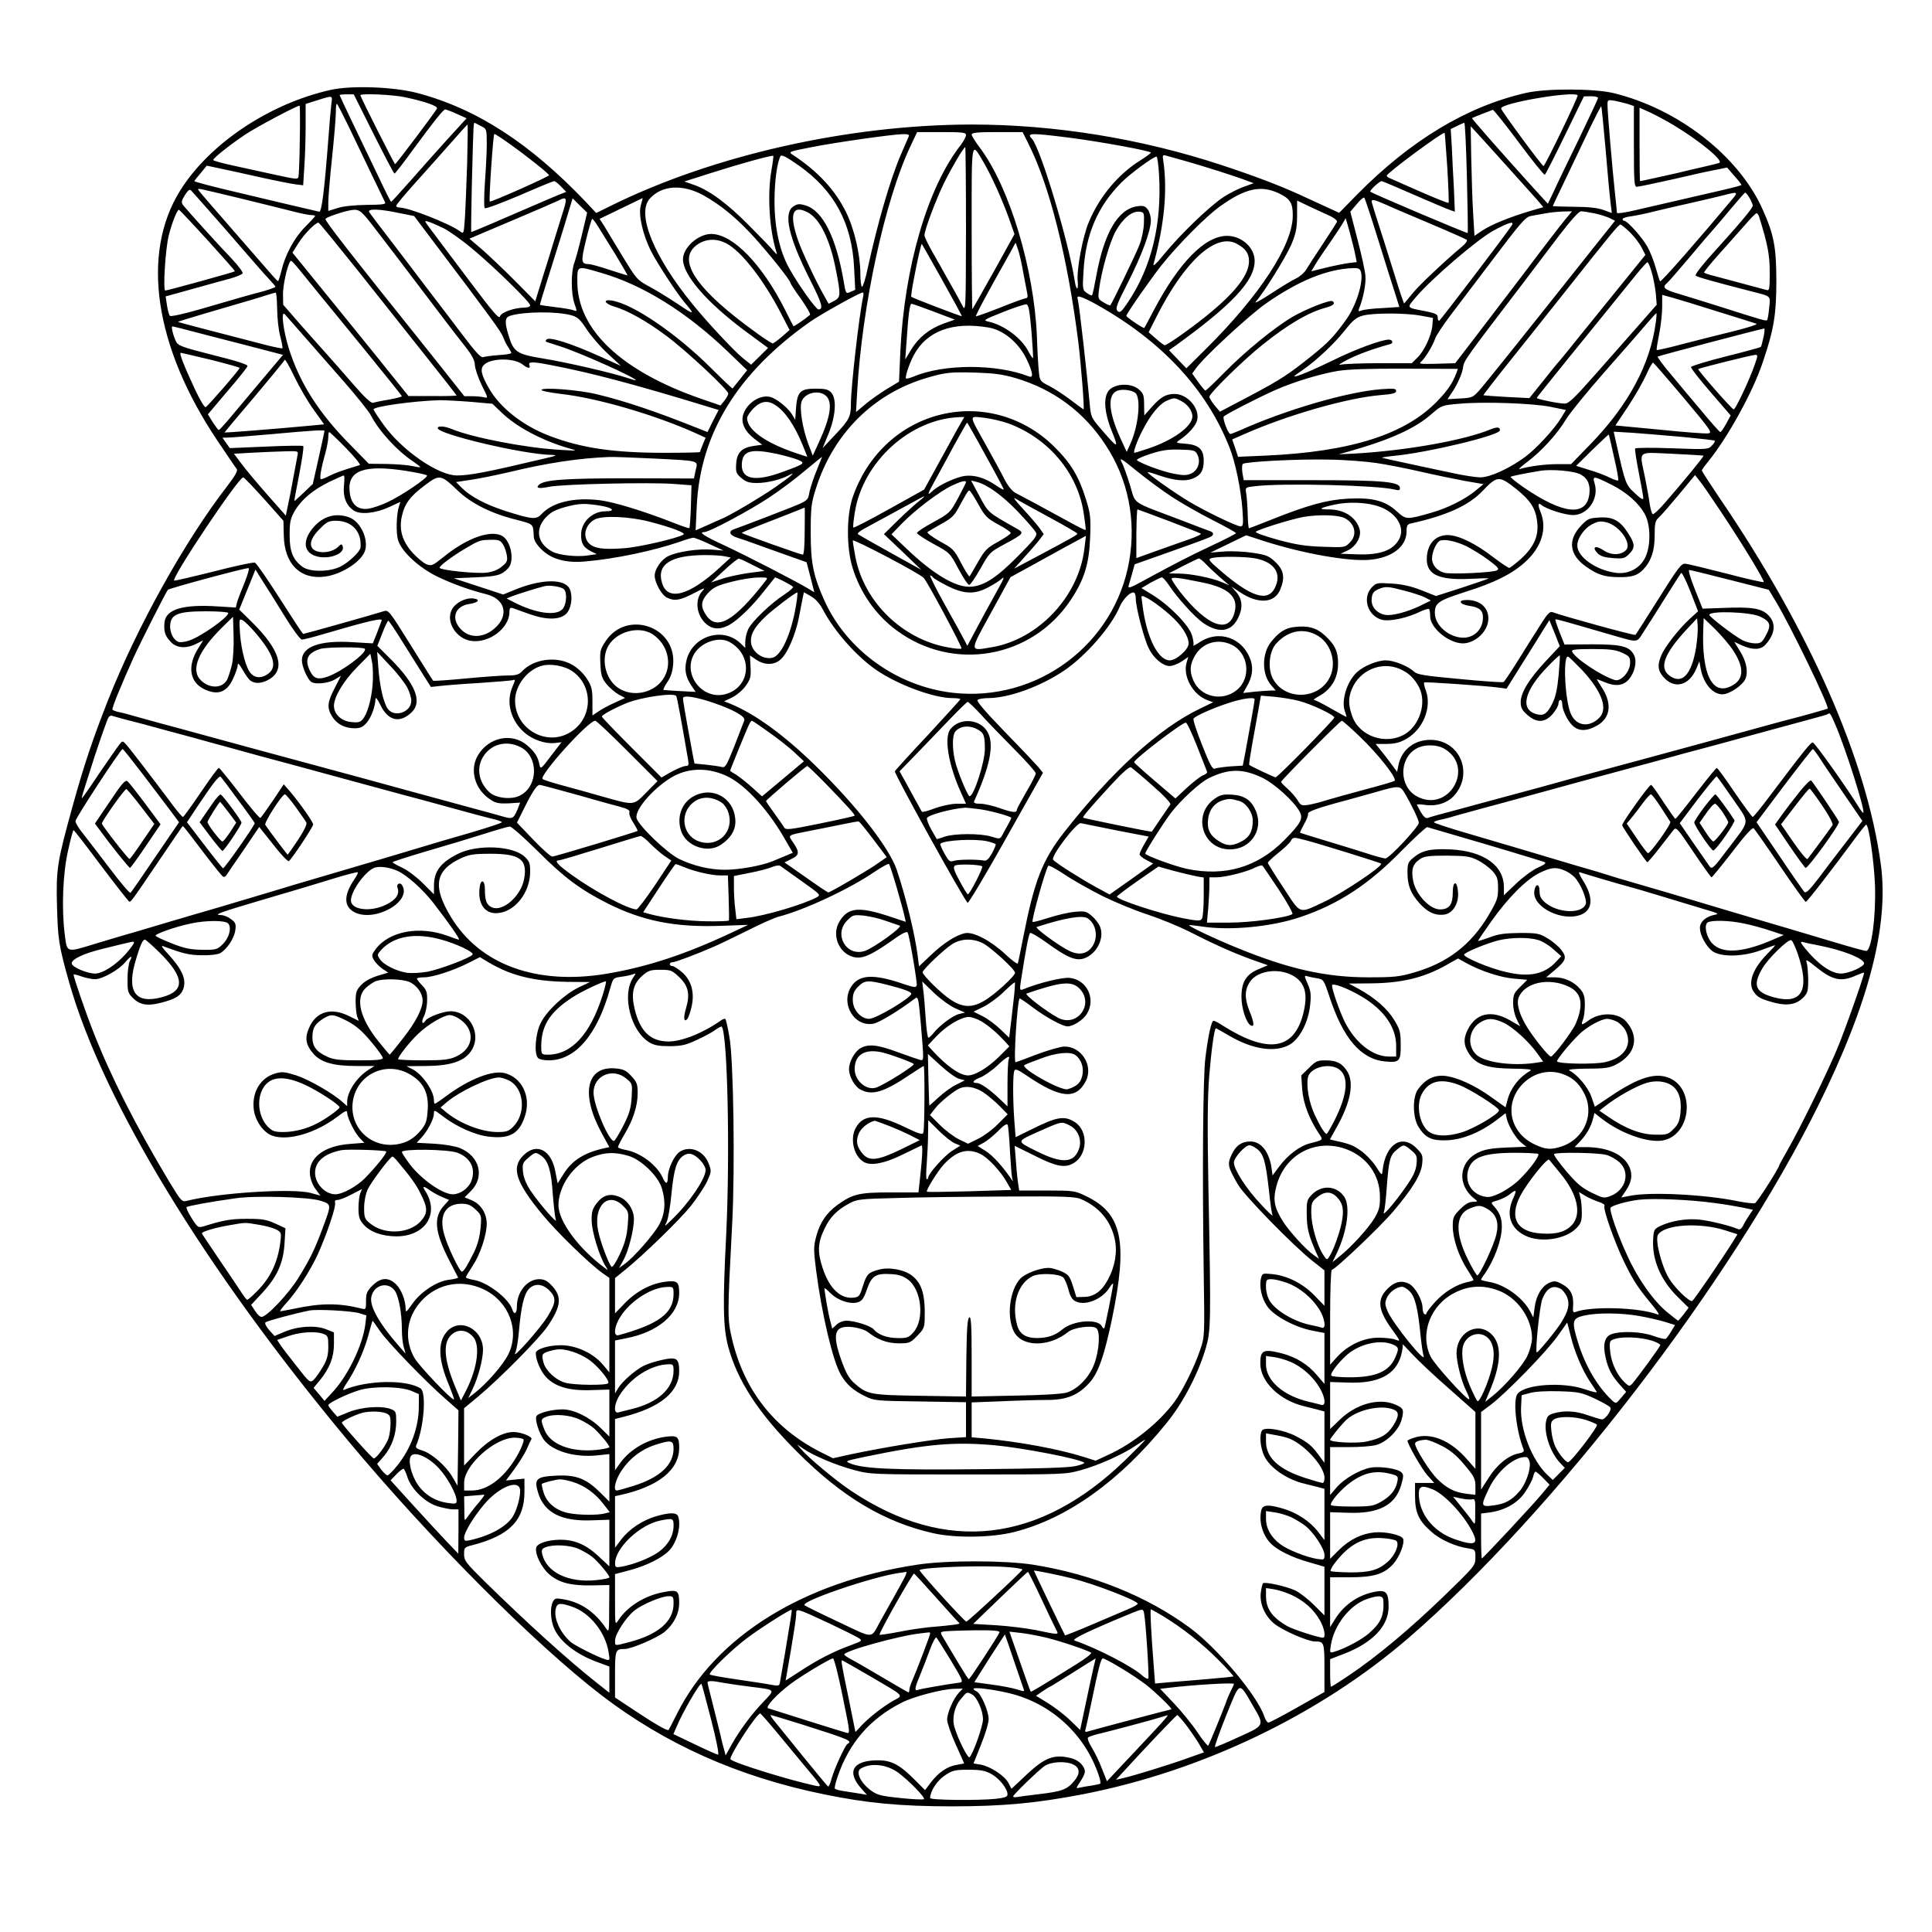 <?xml version="1.0" standalone="no"?>
<!DOCTYPE svg PUBLIC "-//W3C//DTD SVG 20010904//EN"
 "http://www.w3.org/TR/2001/REC-SVG-20010904/DTD/svg10.dtd">
<svg version="1.0" xmlns="http://www.w3.org/2000/svg"
 width="1024pt" height="1024pt" viewBox="0 0 1024 1024"
 preserveAspectRatio="xMidYMid meet">
<g transform="translate(0,1024) scale(0.1,-0.1)"
fill="#000000" stroke="none">
<path d="M1755 9764 c-326 -72 -645 -285 -800 -534 -210 -336 -136 -829 197
-1325 51 -76 97 -144 103 -151 6 -9 -8 -35 -51 -91 -223 -288 -477 -744 -631
-1133 -83 -212 -125 -336 -186 -555 -84 -304 -90 -338 -85 -535 5 -179 9 -210
64 -405 178 -630 719 -1519 1478 -2430 435 -522 987 -1076 1345 -1351 339
-259 723 -431 1177 -524 228 -47 407 -64 679 -64 273 0 449 17 694 64 633 123
1255 422 1726 828 774 669 1712 1889 2175 2828 266 539 372 950 329 1271 -74
552 -377 1243 -856 1945 -51 76 -93 141 -93 144 0 4 15 25 34 48 103 127 236
367 289 526 59 173 72 254 72 430 0 180 -13 248 -74 383 -127 282 -449 532
-791 614 -102 24 -353 25 -460 1 -314 -71 -613 -251 -899 -541 l-93 -95 -72
33 c-39 18 -102 47 -139 64 -108 49 -239 99 -412 156 -428 141 -886 215 -1325
215 -651 -1 -1368 -162 -1911 -430 l-79 -39 -57 61 c-295 309 -577 492 -891
575 -125 33 -348 41 -457 17z m225 -234 c58 -115 107 -210 111 -210 3 0 48 57
99 128 114 155 160 212 170 212 4 0 31 -10 60 -23 l53 -24 -104 -114 c-57 -63
-146 -163 -198 -222 -52 -59 -96 -107 -98 -107 -2 0 -30 55 -62 123 -32 67
-93 193 -135 281 -42 87 -76 160 -76 162 0 2 17 4 38 4 l37 0 105 -210z m165
195 c108 -23 177 -47 171 -60 -5 -14 -217 -295 -222 -295 -4 0 -184 357 -184
365 0 11 169 4 235 -10z m6217 10 c5 -6 -173 -375 -181 -375 -9 1 -224 293
-225 305 -3 28 381 94 406 70z m-6606 -47 c-3 -24 -10 -108 -16 -188 -20 -264
-35 -385 -48 -382 -16 3 -245 57 -479 113 -101 24 -183 46 -183 49 1 3 16 22
34 43 l32 39 75 -16 c41 -9 137 -29 214 -47 77 -17 158 -33 181 -36 l41 -5 6
98 c4 55 7 152 7 216 l0 117 63 20 c83 26 80 27 73 -21z m6714 33 c0 -5 -46
-102 -101 -217 -56 -115 -116 -239 -133 -277 l-32 -67 -75 82 c-188 208 -330
370 -327 372 1 1 25 11 53 22 27 10 53 20 57 22 3 2 66 -76 138 -173 72 -97
134 -174 138 -171 4 2 52 97 107 210 l100 205 38 1 c20 0 37 -4 37 -9z m158
-32 l32 -11 0 -214 c0 -185 2 -214 15 -214 9 0 95 18 193 40 97 23 202 46 232
51 l54 11 38 -44 c21 -23 38 -45 38 -48 0 -3 -46 -15 -103 -28 -112 -26 -307
-71 -459 -106 -54 -13 -98 -19 -98 -14 0 5 -4 50 -10 101 -14 129 -40 435 -40
470 0 28 1 29 38 23 20 -4 52 -12 70 -17z m-6784 -111 c91 -191 188 -392 196
-408 7 -13 -7 -15 -99 -16 -65 -1 -124 -7 -153 -17 l-48 -15 0 46 c0 26 9 133
20 237 11 105 20 211 20 238 0 26 2 47 5 47 3 0 29 -51 59 -112z m-255 -80
c-1 -101 -5 -189 -7 -196 -5 -14 -11 -13 -152 18 -47 10 -133 29 -192 42 -60
13 -108 26 -108 30 0 10 88 80 170 135 60 40 273 153 288 153 2 0 3 -82 1
-182z m6921 -49 c10 -123 22 -250 26 -281 l7 -57 -44 16 c-30 11 -80 17 -156
17 -62 1 -113 2 -113 4 0 1 34 73 76 160 41 86 98 205 126 264 29 59 53 106
55 104 2 -2 12 -104 23 -227z m360 128 c135 -81 265 -187 243 -200 -4 -2 -42
-12 -83 -21 -41 -9 -104 -24 -140 -33 -62 -14 -192 -43 -197 -43 -2 0 -3 88
-3 194 l0 195 58 -26 c31 -15 86 -44 122 -66z m-6317 -7 c26 -13 27 -16 27
-94 0 -45 -5 -137 -10 -206 -5 -69 -5 -129 -1 -133 5 -5 87 26 184 67 96 42
179 76 184 76 5 0 22 -13 37 -29 l27 -28 -43 -17 c-24 -10 -88 -37 -143 -61
-149 -65 -313 -135 -317 -135 -2 0 0 116 3 257 9 338 8 325 17 321 4 -2 19
-10 35 -18z m5222 -271 c4 -159 6 -292 4 -294 -4 -3 -507 210 -516 219 -6 5
47 55 60 56 4 0 82 -33 175 -74 92 -40 177 -76 190 -80 l23 -8 -5 124 c-4 67
-9 166 -11 219 l-6 95 33 16 c18 9 36 17 39 17 4 1 10 -130 14 -290z m-5299
74 c-4 -115 -9 -245 -12 -291 -6 -83 -6 -83 -27 -67 -55 40 -271 125 -319 125
-10 0 -18 4 -18 9 0 6 46 61 103 124 56 62 140 157 187 210 47 53 86 97 88 97
2 0 1 -93 -2 -207z m5515 -18 c69 -77 140 -156 158 -176 l31 -37 -72 -21
c-107 -32 -201 -70 -250 -102 l-43 -29 -7 118 c-4 64 -8 195 -10 290 l-3 173
35 -38 c19 -21 92 -101 161 -178z m-2871 169 c0 -9 -13 -33 -28 -53 -176 -224
-299 -648 -320 -1095 l-7 -159 -65 -39 c-36 -22 -87 -58 -114 -81 l-49 -41 6
105 c26 460 148 1021 283 1305 l35 74 129 0 c113 0 130 -2 130 -16z m330 -44
c113 -223 208 -602 265 -1050 14 -112 34 -360 28 -360 -1 0 -32 23 -68 50 -37
28 -89 62 -115 75 -47 24 -49 26 -54 77 -3 29 -8 112 -10 183 -15 360 -145
791 -301 1000 -25 33 -45 65 -45 72 0 10 33 13 135 13 l135 0 30 -60z m2221
-128 c6 -101 9 -185 7 -187 -2 -3 -72 25 -154 61 -82 36 -155 68 -161 71 -7 3
-13 8 -13 12 1 14 298 234 307 227 1 -1 7 -84 14 -184z m-4965 122 c95 -68
204 -155 204 -163 0 -7 -310 -145 -314 -139 -6 8 18 358 24 358 5 0 43 -25 86
-56z m2111 44 c-3 -7 -22 -51 -42 -97 -57 -133 -123 -361 -176 -603 -11 -54
-25 -98 -30 -98 -5 0 -9 33 -9 73 -1 98 -31 231 -75 321 -59 120 -150 218
-284 306 -23 15 -19 17 95 39 130 26 426 68 488 70 27 1 37 -3 33 -11z m853
-8 c169 -22 430 -70 430 -79 0 -3 -26 -22 -56 -41 -117 -73 -216 -191 -273
-327 -32 -75 -65 -250 -59 -313 5 -53 -8 -51 -16 3 -33 211 -182 705 -227 752
-30 31 -5 31 201 5z m-550 -487 c-1 -428 -1 -437 -19 -403 -10 19 -27 51 -38
70 -11 19 -32 58 -48 85 -15 28 -47 84 -71 126 -24 42 -44 83 -44 92 0 28 61
190 105 280 42 84 103 187 111 187 2 0 4 -197 4 -437z m92 359 c43 -73 101
-202 137 -303 l28 -80 -109 -197 c-61 -108 -112 -199 -114 -201 -2 -2 -4 190
-4 429 0 479 -3 462 62 352z m-1123 -44 c-23 -129 -11 -317 26 -433 6 -17 3
-16 -15 5 -11 14 -69 74 -128 133 -115 117 -211 188 -293 217 l-52 18 148 47
c147 47 317 94 324 89 1 -2 -3 -36 -10 -76z m146 24 c187 -132 281 -306 292
-542 l6 -116 -25 -11 c-25 -11 -25 -11 -37 60 -40 231 -111 371 -201 398 -33
10 -43 9 -65 -5 -54 -36 -26 -161 87 -386 65 -128 74 -160 46 -160 -14 1 -105
128 -155 218 -51 91 -78 215 -78 357 0 102 14 206 32 238 5 9 34 -6 98 -51z
m2050 24 c92 -26 276 -84 330 -106 l30 -11 -50 -18 c-28 -9 -76 -34 -108 -54
-73 -47 -229 -197 -315 -302 -41 -51 -63 -71 -58 -55 58 212 75 395 51 553 -4
23 -2 27 13 23 9 -3 58 -16 107 -30z m-142 -68 c16 -264 -39 -494 -166 -682
-34 -50 -41 -56 -54 -44 -12 13 -5 33 57 154 73 144 120 272 120 327 0 18 -7
43 -16 56 -14 19 -23 22 -55 18 -102 -14 -176 -138 -218 -367 -10 -55 -20
-103 -23 -105 -2 -3 -15 3 -27 12 -23 15 -24 20 -18 117 11 194 76 344 201
469 47 47 169 137 186 137 4 0 10 -42 13 -92z m-2415 -113 c93 -52 176 -120
269 -222 84 -93 193 -230 193 -243 0 -4 25 -43 56 -85 30 -43 52 -81 47 -84
-32 -27 -85 -62 -87 -60 -2 2 -22 40 -44 85 -122 243 -277 403 -392 404 -69 0
-150 -72 -150 -134 0 -83 123 -226 325 -377 l126 -93 -45 -45 -45 -44 -45 36
c-48 40 -184 185 -263 282 -207 253 -300 480 -230 561 63 72 174 80 285 19z
m-2617 -85 c46 -52 127 -144 179 -205 52 -60 111 -128 132 -150 21 -22 38 -42
38 -45 0 -3 -28 -13 -62 -23 -76 -20 -147 -40 -341 -97 -87 -25 -152 -39 -157
-34 -4 5 -11 30 -15 56 l-7 47 58 16 c33 9 97 27 144 40 47 13 111 31 142 39
31 9 60 21 64 27 3 6 -23 41 -58 78 -65 67 -232 252 -257 283 -11 15 -10 23 9
54 19 29 25 33 35 22 7 -7 50 -56 96 -108z m157 70 c114 -28 241 -59 283 -70
42 -11 86 -20 98 -20 11 0 21 -2 21 -5 0 -3 -24 -29 -53 -58 -57 -57 -106
-148 -126 -234 -7 -29 -15 -53 -17 -53 -3 0 -17 15 -33 33 -15 17 -109 125
-209 240 -100 114 -182 209 -182 212 0 8 -4 8 218 -45z m5509 26 c61 -29 76
-52 75 -120 -1 -156 -175 -422 -460 -705 l-104 -103 -46 48 -46 48 29 20 c304
219 425 347 425 453 0 71 -69 133 -147 133 -117 -1 -254 -141 -388 -395 -26
-49 -48 -92 -50 -93 -4 -5 -95 57 -95 64 0 11 128 194 187 269 88 110 236 259
309 311 134 96 216 114 311 70z m2406 -30 c-172 -206 -379 -443 -384 -437 -3
3 -13 35 -23 71 -10 36 -30 88 -46 115 -29 50 -105 135 -122 135 -4 0 -8 4 -8
9 0 5 21 12 48 15 26 4 81 15 122 26 41 10 129 30 195 45 66 15 143 33 170 40
75 20 79 18 48 -19z m90 5 c9 -16 17 -35 17 -41 0 -12 -57 -81 -151 -185 -113
-124 -158 -180 -151 -186 6 -7 92 -31 282 -80 124 -32 113 -23 107 -91 -3 -33
-8 -62 -11 -65 -5 -6 -31 2 -266 77 -63 20 -152 47 -197 61 -84 24 -96 36 -66
60 9 8 61 68 117 134 55 66 113 134 128 150 15 17 58 67 95 112 38 45 70 82
73 82 3 1 13 -12 23 -28z m-1970 -216 c36 -115 76 -244 90 -286 l24 -76 -91
-6 c-50 -2 -100 -8 -110 -13 -16 -6 -18 -4 -12 12 22 53 37 133 33 173 -2 26
-21 112 -42 192 l-38 147 34 40 c19 23 37 38 40 34 4 -4 36 -101 72 -217z
m-4325 123 c-16 -51 -35 -113 -43 -138 -7 -25 -32 -106 -56 -181 l-42 -136
-106 107 c-58 59 -137 133 -174 166 l-69 59 224 95 c123 52 234 100 248 107
47 24 49 16 18 -79z m107 -99 c-15 -63 -33 -131 -41 -152 -18 -49 -18 -163 1
-217 14 -39 14 -42 -3 -35 -9 4 -53 12 -97 17 -44 5 -81 11 -83 12 -1 2 15 56
36 122 21 65 60 192 88 281 l49 162 38 -38 39 -38 -27 -114z m311 151 c-13
-49 11 -154 54 -240 33 -65 135 -221 176 -270 60 -71 57 -72 -31 -13 -49 33
-119 76 -155 95 -63 34 -67 39 -140 159 -41 68 -86 141 -98 162 l-24 37 114
55 c62 30 113 55 114 55 1 0 -4 -18 -10 -40z m3637 -47 c37 -16 56 -31 53 -39
-3 -7 -36 -59 -74 -116 -38 -57 -77 -117 -87 -134 -10 -18 -34 -39 -54 -49
-20 -9 -81 -46 -136 -82 -55 -36 -90 -55 -79 -42 42 47 157 232 188 302 25 60
30 85 31 153 l0 81 50 -24 c28 -13 76 -36 108 -50z m299 58 c24 -11 131 -57
238 -102 107 -45 199 -86 204 -90 5 -4 -6 -21 -25 -36 -94 -79 -227 -204 -264
-250 l-43 -52 -10 27 c-6 15 -29 88 -52 162 -23 74 -57 182 -76 240 -19 58
-34 108 -34 113 0 12 17 8 62 -12z m-6230 -196 c80 -88 145 -161 143 -163 -3
-4 -358 -102 -369 -102 -13 0 1 223 18 290 17 69 46 142 55 138 4 -2 73 -75
153 -163z m867 88 c52 -67 170 -221 394 -517 29 -38 75 -98 103 -133 37 -47
50 -73 51 -98 1 -19 17 -67 36 -106 34 -67 35 -71 14 -65 -12 3 -41 6 -64 6
l-42 0 -153 193 c-479 598 -588 739 -583 747 5 8 74 33 120 43 55 12 63 8 124
-70z m146 58 l80 -16 98 -130 c311 -411 363 -483 374 -512 7 -19 19 -43 28
-55 8 -13 15 -25 15 -29 0 -4 -30 -9 -67 -11 -38 -3 -75 -8 -83 -11 -11 -4
-42 30 -110 120 -52 69 -135 178 -185 243 -49 65 -137 180 -195 256 -58 75
-109 143 -113 150 -11 19 55 17 158 -5z m2165 4 c65 -33 120 -145 151 -308 26
-132 25 -143 -10 -162 l-29 -15 -27 48 c-42 74 -116 232 -135 288 -48 138 -31
191 50 149z m1783 -59 c-1 -33 -12 -85 -24 -115 -20 -51 -146 -311 -154 -319
-2 -2 -18 4 -35 15 -30 17 -31 20 -25 68 13 100 56 250 88 309 37 67 87 109
127 104 24 -3 25 -6 23 -62z m2230 17 c-22 -27 -118 -151 -213 -278 -96 -126
-218 -286 -271 -355 l-96 -125 -99 -3 c-82 -2 -96 -1 -83 10 21 17 62 84 76
124 6 17 40 68 75 115 35 46 139 184 232 306 145 192 172 223 199 228 18 3 52
10 77 14 25 5 67 9 93 10 l49 1 -39 -47z m159 36 c29 -6 65 -18 80 -25 l28
-14 -103 -129 c-416 -524 -590 -741 -619 -773 -31 -34 -37 -37 -100 -40 l-66
-4 17 26 c33 45 63 113 66 145 3 32 20 55 299 420 58 77 152 200 207 273 66
86 107 132 119 132 11 0 43 -5 72 -11z m871 -16 c46 -146 57 -204 57 -297 0
-89 -2 -98 -17 -93 -35 9 -219 59 -272 73 -30 7 -56 16 -59 19 -3 2 33 46 79
98 46 51 108 121 138 155 29 34 57 62 61 62 4 0 10 -8 13 -17z m-2139 -207 l7
-35 -48 -6 c-26 -4 -81 -15 -121 -25 l-72 -18 22 37 c12 20 52 80 90 134 37
54 68 103 69 110 0 14 43 -144 53 -197z m-4013 152 c15 -24 56 -91 93 -150 36
-60 64 -108 62 -108 -2 0 -46 14 -96 30 -50 17 -99 30 -108 30 -43 1 -44 12
-16 128 15 62 30 112 33 112 3 0 18 -19 32 -42z m-823 -6 c29 -14 97 -62 150
-106 114 -94 312 -287 312 -304 0 -7 -12 -12 -27 -12 -58 -1 -127 -25 -133
-47 -4 -17 -38 23 -170 199 -91 120 -180 240 -199 265 -33 44 -34 45 -10 38
13 -4 48 -19 77 -33z m-456 -220 c108 -136 271 -341 362 -456 91 -114 166
-210 166 -212 0 -2 -57 -4 -127 -3 l-128 0 -70 87 c-38 48 -176 219 -307 380
l-238 293 33 52 c31 49 89 107 105 107 4 0 95 -112 204 -248z m6121 234 c-22
-36 -379 -505 -385 -506 -5 0 -8 8 -8 19 0 15 -13 21 -62 31 -108 21 -104 15
-51 78 86 100 328 307 411 351 81 43 109 51 95 27z m626 -37 c23 -23 51 -59
62 -81 l20 -39 -158 -195 c-87 -107 -182 -225 -212 -262 -29 -37 -67 -83 -83
-102 -17 -19 -60 -72 -96 -118 l-66 -82 -120 6 c-67 4 -122 8 -124 9 -1 1 57
77 130 168 73 91 214 268 313 393 232 293 274 344 284 344 4 0 27 -19 50 -41z
m-4791 -58 c81 -41 201 -196 293 -375 l44 -85 -40 -35 c-22 -19 -44 -35 -49
-36 -11 0 -124 80 -212 151 -224 181 -286 306 -186 374 45 30 98 32 150 6z
m2705 -2 c48 -25 67 -51 67 -93 0 -68 -64 -155 -194 -264 -84 -72 -239 -182
-253 -182 -4 1 -25 16 -46 35 l-39 34 42 83 c148 293 313 444 423 387z m-1559
-193 c58 -104 105 -190 104 -192 -3 -2 -260 96 -268 103 -2 2 4 45 14 96 20
105 39 188 42 184 1 -1 50 -87 108 -191z m430 37 c9 -48 19 -98 21 -110 3 -14
1 -23 -6 -23 -6 0 -68 -22 -137 -50 -69 -27 -127 -48 -129 -46 -4 3 58 119
180 335 l30 55 13 -37 c7 -20 20 -76 28 -124z m-3767 -69 c40 -49 163 -199
273 -334 110 -135 200 -247 200 -250 0 -3 -31 -11 -68 -18 -38 -6 -76 -14 -84
-17 -10 -4 -45 28 -109 102 -51 59 -110 126 -130 148 -20 22 -82 92 -138 155
l-100 115 -1 56 c0 48 21 146 38 173 6 10 9 6 119 -130z m7097 75 c9 -29 18
-79 22 -113 l5 -61 -93 -106 c-51 -58 -155 -176 -231 -262 -115 -130 -143
-157 -165 -156 -33 0 -147 24 -147 30 0 2 77 98 170 213 166 204 259 319 360
444 28 34 53 62 57 62 4 0 14 -23 22 -51z m-5568 -5 c222 -64 453 -208 671
-417 l103 -99 -37 -47 c-21 -25 -38 -48 -40 -50 -1 -2 -53 47 -115 109 -184
183 -413 339 -525 357 -50 8 -40 -16 13 -32 72 -21 173 -78 276 -155 106 -79
328 -286 328 -306 0 -6 -9 -23 -20 -37 l-21 -26 -102 35 c-424 147 -657 367
-657 621 0 87 -4 85 126 47z m4028 2 c13 -53 -27 -179 -81 -253 -65 -90 -93
-118 -178 -187 -126 -101 -165 -127 -337 -218 l-152 -80 -28 33 c-15 19 -28
39 -28 46 0 18 178 193 282 276 136 109 244 172 337 197 38 10 51 23 33 34
-13 8 -138 -41 -209 -82 -96 -56 -252 -183 -363 -296 -52 -53 -97 -96 -101
-96 -3 0 -20 20 -38 45 l-32 45 20 28 c42 60 284 283 373 345 171 119 322 181
459 186 31 1 38 -3 43 -23z m-5745 -191 c0 -46 7 -112 16 -146 9 -34 14 -63
12 -65 -2 -2 -37 5 -78 15 -310 80 -474 123 -476 125 -1 1 64 21 145 45 229
67 284 83 327 97 22 7 43 13 46 13 4 1 7 -37 8 -84z m3106 63 c-21 -96 -65
-479 -65 -570 0 -66 -9 -84 -84 -163 l-66 -70 31 75 c38 93 45 186 15 219 -16
17 -31 21 -82 21 -86 0 -100 -16 -106 -120 l-3 -45 -18 30 c-22 35 -82 83
-114 91 -53 14 -123 -31 -143 -91 -15 -45 6 -90 60 -132 l40 -30 -42 -6 c-66
-9 -92 -35 -96 -94 -3 -46 0 -53 28 -77 25 -21 42 -26 83 -26 51 0 126 18 166
40 47 25 15 -3 -71 -63 -83 -57 -247 -154 -288 -169 -8 -4 -42 -18 -74 -33
l-59 -26 6 128 c18 384 215 705 597 975 61 43 266 157 283 158 4 0 5 -10 2
-22z m4525 -78 c107 -33 202 -63 210 -66 8 -3 -46 -21 -120 -39 -74 -18 -196
-49 -270 -68 -74 -20 -136 -34 -139 -32 -2 2 4 40 13 85 9 44 16 109 16 144
l0 63 48 -13 c26 -7 135 -40 242 -74z m-3290 37 c349 -195 587 -452 708 -762
30 -76 59 -219 67 -322 6 -81 4 -93 -9 -93 -22 0 -185 79 -271 130 -82 49
-227 152 -222 157 2 2 28 -5 58 -16 85 -29 142 -34 182 -17 42 17 57 42 57 94
0 60 -25 84 -94 90 -55 4 -56 5 -34 20 49 33 88 77 94 108 12 62 -53 136 -120
136 -46 0 -74 -16 -121 -69 l-40 -45 -1 58 c0 49 -4 60 -28 80 -36 32 -111 33
-150 3 -40 -31 -37 -117 8 -227 37 -92 32 -91 -55 10 -57 66 -57 67 -64 145
-12 137 -54 511 -61 538 -6 25 -5 27 17 20 13 -4 49 -21 79 -38z m-860 -39
l111 -42 -60 -21 c-76 -28 -134 -75 -172 -139 l-31 -51 7 95 c9 139 17 200 26
200 5 0 58 -19 119 -42z m517 -103 c6 -77 10 -142 8 -143 -2 -2 -13 14 -24 35
-35 70 -129 140 -210 158 -32 7 -30 9 75 51 60 24 116 42 124 41 12 -2 17 -32
27 -142z m-2435 83 c30 -9 45 -23 78 -74 22 -34 72 -92 111 -128 l70 -65 -118
53 c-149 67 -261 102 -276 87 -7 -7 -6 -12 4 -15 8 -2 39 -12 69 -22 99 -31
400 -166 400 -179 0 -2 -19 3 -42 11 -72 25 -320 83 -450 104 -140 23 -156 34
-183 124 -21 70 -19 93 8 102 72 23 251 25 329 2z m-1422 -108 c51 -58 147
-168 215 -245 67 -77 130 -156 140 -175 43 -84 139 -189 225 -246 22 -15 39
-28 37 -30 -1 -2 -20 1 -42 6 -22 5 -83 10 -135 11 l-95 1 -95 97 c-168 169
-271 329 -329 514 -29 92 -43 203 -22 182 5 -6 51 -57 101 -115z m5920 107
l65 -12 -3 -40 c-5 -53 -42 -134 -79 -170 l-30 -30 -174 0 c-96 0 -187 -4
-204 -8 -16 -4 2 9 40 28 57 29 141 59 223 81 19 5 14 24 -7 24 -38 0 -180
-52 -296 -110 -109 -53 -205 -93 -205 -84 0 2 21 17 46 34 73 51 164 136 221
208 43 54 61 69 95 79 57 15 226 15 308 0z m1246 -36 c-29 -221 -144 -436
-344 -643 l-105 -108 -72 0 c-66 0 -150 -11 -200 -26 -11 -4 7 13 40 38 74 55
159 148 205 225 19 32 111 145 205 252 93 106 193 219 220 252 28 32 52 59 54
59 2 0 1 -22 -3 -49z m-3536 -27 c79 -13 160 -81 202 -169 33 -70 37 -101 11
-90 -171 67 -450 67 -611 -1 -19 -8 -37 -12 -40 -10 -6 7 16 75 40 121 68 130
206 182 398 149z m-4202 -25 c64 -17 178 -46 252 -65 74 -19 152 -40 173 -45
l37 -10 -124 -147 c-68 -81 -143 -170 -167 -199 -24 -28 -46 -52 -49 -52 -3
-1 -17 18 -32 41 l-26 42 103 122 c58 67 106 127 107 134 2 8 -61 28 -182 58
-166 42 -186 50 -197 72 -16 34 -27 80 -19 80 4 0 60 -14 124 -31z m8309 -26
c-6 -27 -12 -50 -14 -52 -1 -2 -85 -25 -185 -50 -100 -25 -183 -51 -185 -56
-2 -6 45 -66 104 -134 l106 -123 -24 -44 c-13 -24 -27 -44 -31 -44 -3 0 -47
48 -96 108 -50 59 -124 147 -165 197 -42 49 -73 92 -71 95 4 4 532 143 565
149 3 1 2 -20 -4 -46z m-8229 -120 c83 -21 152 -40 152 -43 0 -9 -170 -205
-180 -208 -6 -2 -31 40 -56 93 -58 125 -86 195 -76 195 4 0 76 -17 160 -37z
m8182 -27 c-25 -74 -101 -236 -111 -236 -9 0 -193 210 -188 214 6 5 281 74
301 75 16 1 16 -3 -2 -53z m-7637 -238 l55 -77 -51 -5 c-169 -16 -477 -41
-477 -38 0 1 71 86 158 188 86 102 159 191 161 197 2 5 25 -34 51 -89 26 -54
72 -134 103 -176z m1106 241 c29 -23 45 -24 37 -4 -7 19 16 19 114 0 214 -41
443 -102 817 -216 l72 -22 -30 -58 -29 -59 -53 21 c-217 87 -386 144 -532 179
-96 24 -295 39 -295 23 0 -5 47 -14 104 -21 190 -21 495 -110 709 -206 l57
-26 -15 -36 c-8 -20 -15 -38 -15 -40 0 -2 -85 -4 -188 -4 -269 0 -440 25 -610
90 -141 54 -262 149 -321 253 -41 72 -47 102 -26 123 36 37 158 38 204 3z
m6156 -179 c147 -175 153 -185 127 -187 -15 -2 -131 7 -258 20 l-232 22 68
102 c37 56 80 132 96 168 16 36 32 64 36 63 4 -2 77 -86 163 -188z m-1206 132
c-20 -52 -45 -90 -98 -145 -170 -179 -461 -272 -917 -292 l-142 -6 -15 46 -16
46 57 25 c231 103 551 195 730 210 63 5 82 10 82 22 0 13 -13 14 -82 9 -177
-14 -501 -108 -746 -218 -23 -10 -46 -19 -51 -19 -11 0 -42 81 -35 92 7 10
181 100 274 141 100 44 236 85 330 101 60 9 167 13 361 12 l276 -1 -8 -23z
m-2336 -26 c200 -59 362 -179 476 -353 120 -181 164 -399 126 -617 -77 -442
-488 -748 -934 -698 -296 34 -562 225 -681 488 -59 131 -73 200 -73 359 0 134
3 159 27 234 92 293 306 506 591 589 95 28 121 31 260 27 93 -3 140 -9 208
-29z m634 -78 c32 -26 18 -174 -26 -271 l-19 -42 -32 69 c-65 142 -72 234 -18
255 25 10 76 4 95 -11z m-1637 -18 c34 -34 21 -113 -40 -245 l-32 -70 -23 60
c-32 85 -49 194 -36 228 18 47 95 63 131 27z m1880 -25 c35 -18 60 -52 60 -82
0 -53 -104 -128 -239 -172 -35 -12 -66 -21 -68 -21 -9 0 13 62 43 120 43 83
89 139 128 156 40 17 41 17 76 -1z m-3762 -5 l112 -10 48 -46 c79 -77 215
-149 357 -190 50 -14 49 -14 -50 -8 -177 10 -463 65 -570 110 -39 16 -75 18
-75 5 0 -32 448 -138 600 -142 40 -1 33 -4 -55 -24 -286 -68 -377 -85 -443
-85 -99 0 -292 133 -389 269 -29 40 -53 77 -53 81 0 16 215 45 350 49 30 0
106 -4 168 -9z m1613 -18 c51 -33 101 -108 143 -210 l25 -63 -22 7 c-185 57
-297 131 -297 198 0 10 15 33 34 52 39 39 76 44 117 16z m4106 -8 l83 -17 -25
-41 c-35 -58 -128 -160 -189 -206 -82 -61 -187 -110 -239 -110 -25 0 -98 11
-163 26 -66 14 -171 36 -234 50 -63 13 -119 26 -125 28 -5 1 24 6 65 10 183
18 560 109 560 135 0 18 -14 19 -48 6 -138 -58 -444 -113 -722 -129 l-85 -4
50 14 c224 63 356 123 443 200 52 45 54 46 145 54 128 12 386 3 484 -16z
m-6497 -128 c0 -2 -14 -67 -31 -143 l-31 -138 -49 -47 c-27 -26 -49 -45 -49
-43 0 2 4 26 9 52 30 151 43 234 38 239 -3 3 -91 2 -197 -3 l-192 -8 -20 28
-19 27 33 1 c18 0 121 9 228 18 208 19 280 24 280 17z m115 -92 c46 -47 78
-87 72 -89 -99 -30 -128 -41 -159 -56 -21 -11 -41 -19 -46 -19 -10 0 -2 51 23
140 8 30 15 67 15 83 0 15 2 27 5 27 3 0 43 -38 90 -86z m7085 60 c91 -9 167
-17 169 -20 2 -2 -4 -14 -15 -25 -19 -21 -23 -22 -211 -15 -105 4 -194 3 -196
-1 -3 -4 6 -62 19 -128 13 -66 24 -127 24 -136 0 -10 -16 -1 -45 27 -48 45
-50 48 -98 263 l-14 63 101 -6 c56 -4 175 -14 266 -22z m-365 -108 c15 -64 25
-120 22 -122 -3 -3 -22 3 -44 14 -21 11 -70 30 -109 41 l-70 22 85 84 c47 46
87 83 88 82 1 -2 14 -56 28 -121z m-2208 13 c18 -36 3 -81 -32 -98 -23 -11
-40 -12 -92 -2 -57 10 -176 54 -197 72 -4 4 27 19 70 33 62 20 96 25 159 23
75 -2 81 -4 92 -28z m-4770 -1 c-2 -13 -12 -66 -22 -118 -9 -52 -22 -119 -29
-149 l-11 -54 -98 111 c-53 60 -115 134 -137 164 l-40 53 102 6 c57 3 134 6
172 7 66 2 68 1 63 -20z m2538 7 c41 -9 91 -23 112 -31 44 -19 42 -21 -81 -66
-147 -54 -220 -38 -214 46 5 67 48 79 183 51z m4914 -10 c3 -4 -106 -137 -202
-247 -32 -38 -63 -66 -67 -63 -5 3 -12 27 -16 53 -3 26 -15 89 -25 141 -30
148 -46 134 144 126 89 -4 164 -9 166 -10z m-5569 -15 c254 -13 240 -9 227
-63 l-9 -43 -347 1 c-338 0 -448 -8 -475 -35 -18 -18 1 -21 55 -10 66 14 535
25 662 15 l92 -7 -3 -111 c-2 -62 -6 -114 -8 -116 -2 -2 -39 10 -81 27 -160
63 -320 112 -396 121 -135 16 -248 -11 -306 -73 -29 -31 -47 -30 -190 15 -106
34 -187 77 -233 123 l-31 31 79 12 c43 6 135 25 204 41 198 48 370 74 530 80
19 1 123 -3 230 -8z m871 -57 c-16 -38 -34 -91 -40 -118 -13 -57 11 -42 -236
-138 -77 -30 -150 -57 -162 -61 -35 -11 -27 -33 15 -46 20 -6 60 -20 87 -30
28 -10 102 -37 165 -59 l115 -41 21 -80 20 -79 -30 18 c-62 38 -334 178 -448
231 -110 51 -138 70 -104 70 25 0 239 114 341 182 55 36 141 100 190 142 50
41 91 75 92 75 1 1 -11 -29 -26 -66z m1884 -149 c50 -32 145 -87 213 -121 67
-34 123 -65 123 -69 0 -3 -60 -34 -133 -68 -125 -59 -183 -89 -367 -189 -62
-34 -73 -37 -69 -21 3 10 12 40 19 66 l13 47 130 46 c133 47 223 79 264 96 24
9 29 24 10 32 -7 2 -80 30 -163 62 -264 100 -234 79 -265 181 -15 49 -34 104
-44 122 -15 30 -6 25 81 -46 54 -44 139 -106 188 -138z m1080 182 c55 -8 161
-29 235 -46 74 -17 180 -39 234 -49 l99 -17 -44 -36 c-58 -47 -147 -91 -234
-116 -130 -37 -132 -37 -181 7 -61 57 -130 75 -259 68 -112 -6 -213 -34 -406
-111 -63 -25 -117 -46 -119 -46 -3 0 -6 35 -7 78 -1 42 -5 91 -8 108 -5 31 -5
31 47 37 142 18 654 5 741 -18 21 -5 27 -4 27 8 0 34 -89 42 -467 42 l-361 0
-7 39 c-3 22 -2 43 2 47 13 12 294 27 458 23 83 -1 195 -10 250 -18z m-5141
-42 c55 -9 105 -19 109 -24 10 -9 -138 -110 -214 -144 -30 -14 -72 -28 -95
-32 -59 -9 -95 24 -101 92 -11 111 78 143 301 108z m6226 -20 c38 -22 51 -57
43 -109 -18 -113 -139 -100 -343 39 -44 30 -77 57 -73 59 7 4 58 15 153 31 62
11 187 0 220 -20z m-6557 -57 c-6 -61 12 -106 52 -133 35 -23 115 -15 189 19
l58 27 -7 -23 c-14 -41 -17 -141 -5 -180 18 -61 113 -148 212 -195 80 -38 166
-69 257 -92 109 -28 121 -128 24 -195 -53 -35 -112 -34 -153 3 -63 57 -43 130
39 141 47 7 59 24 20 29 -42 5 -96 -23 -114 -59 -34 -64 23 -155 103 -166 95
-13 202 68 202 153 0 21 4 25 18 21 9 -4 51 -18 92 -33 88 -31 159 -30 192 4
30 30 36 110 11 141 -37 45 -155 39 -287 -16 l-59 -24 -131 43 -131 43 115 5
c117 5 140 12 174 49 35 39 14 145 -33 171 -62 33 -187 -12 -310 -112 -59 -47
-64 -49 -92 -38 -16 7 -49 35 -73 61 -54 61 -72 122 -56 193 14 66 45 107 122
164 78 59 85 57 173 -27 72 -69 177 -122 309 -155 96 -25 92 -21 95 -90 1 -19
14 -41 39 -66 52 -53 130 -75 231 -66 158 13 367 57 505 105 33 12 65 21 71
21 7 0 46 -15 86 -34 l74 -34 -61 5 c-68 6 -182 -10 -231 -34 -37 -17 -73 -69
-73 -104 0 -37 38 -105 66 -117 40 -19 68 -14 140 23 57 30 65 32 47 13 -38
-41 -35 -114 8 -163 36 -40 78 -46 131 -19 44 23 122 97 186 179 31 39 57 72
59 74 3 4 80 -35 96 -49 4 -3 -16 -21 -44 -40 -72 -46 -174 -144 -193 -184 -9
-19 -16 -49 -16 -67 l0 -33 -27 26 c-92 86 -248 39 -283 -86 -14 -52 -7 -93
24 -139 l23 -34 -81 4 c-45 3 -84 5 -89 6 -4 1 5 20 20 42 19 28 28 56 31 96
15 200 -247 288 -358 121 -29 -44 -31 -52 -28 -119 3 -62 7 -77 33 -109 17
-20 46 -45 64 -55 l34 -18 -54 -25 c-30 -13 -69 -34 -86 -46 l-33 -22 0 74 c0
65 -4 80 -29 120 -18 28 -48 57 -77 74 -83 49 -207 32 -268 -35 -15 -16 -31
-21 -73 -21 -30 0 -131 -7 -224 -16 -94 -9 -172 -14 -173 -12 -2 1 -56 87
-120 190 -115 184 -117 187 -144 178 -35 -12 -419 -120 -425 -120 -3 0 -58 84
-123 186 -65 102 -125 189 -133 192 -8 3 -107 -18 -219 -47 -112 -28 -206 -50
-209 -48 -15 15 341 547 366 547 5 0 54 -52 111 -115 l102 -115 2 -78 c3 -151
87 -235 218 -218 92 12 200 84 214 142 16 64 -29 153 -88 173 -69 24 -134 6
-186 -53 -59 -68 -55 -132 11 -153 66 -22 159 12 143 52 -5 13 -8 13 -25 -4
-25 -25 -78 -35 -114 -22 -44 17 -38 63 17 117 37 38 49 44 85 44 86 0 138
-56 132 -141 -2 -22 -59 -77 -105 -101 -58 -30 -164 -31 -203 -2 -51 38 -68
80 -68 169 0 69 4 86 27 127 36 61 96 111 183 154 39 18 73 34 77 34 4 0 4
-24 1 -53z m7300 -142 c115 -172 231 -364 225 -370 -2 -3 -91 17 -197 45 -106
27 -204 51 -218 52 -21 3 -37 -18 -142 -185 -65 -103 -120 -190 -123 -192 -4
-5 -393 102 -441 121 -12 4 -26 -11 -53 -53 -20 -32 -46 -74 -59 -93 -12 -19
-48 -77 -80 -128 -32 -51 -62 -95 -66 -97 -4 -3 -108 4 -231 16 -185 17 -226
23 -243 39 -32 30 -107 60 -150 60 -45 0 -118 -30 -153 -63 -53 -49 -84 -150
-64 -206 6 -17 10 -31 8 -31 -1 0 -38 20 -82 45 -43 25 -83 45 -89 45 -5 1 4
8 20 17 71 37 108 99 107 179 0 63 -18 99 -71 147 -44 40 -88 52 -158 44 -50
-5 -83 -26 -126 -79 -49 -61 -50 -170 -1 -228 l26 -30 -25 0 c-13 0 -52 -3
-86 -6 l-62 -7 19 34 c29 49 35 93 22 136 -40 123 -170 169 -275 97 -20 -13
-34 -20 -30 -14 3 5 0 29 -7 52 -15 53 -119 159 -208 214 l-60 37 49 29 c28
15 54 28 59 28 5 0 21 -17 35 -38 46 -70 138 -171 183 -203 83 -57 148 -49
185 23 27 53 25 100 -7 138 l-27 31 44 -29 c97 -65 184 -60 214 12 27 64 20
104 -24 146 -34 33 -48 39 -121 50 -45 7 -114 10 -153 7 l-72 -6 95 46 95 46
95 -31 c206 -66 449 -109 559 -99 118 10 195 69 196 149 0 33 4 40 25 44 185
41 303 94 376 170 79 83 89 84 177 15 81 -65 108 -107 115 -184 7 -70 -19
-126 -84 -187 -31 -27 -60 -50 -65 -50 -5 0 -42 25 -82 55 -95 74 -186 118
-242 119 -62 1 -106 -41 -112 -111 -9 -95 54 -129 227 -121 55 3 100 4 100 2
0 -1 -63 -23 -139 -48 l-140 -45 -78 31 c-54 21 -102 32 -158 35 -77 5 -81 4
-105 -21 -51 -56 -21 -151 55 -171 41 -10 133 9 204 44 22 10 42 16 45 13 4
-3 6 -20 6 -38 0 -62 98 -143 173 -144 60 0 124 54 134 114 11 67 -36 116
-112 116 -50 0 -41 -23 12 -31 53 -7 73 -24 73 -61 0 -62 -44 -107 -103 -108
-76 0 -152 65 -152 131 0 54 19 66 165 113 147 46 240 92 308 152 92 80 124
181 87 271 -16 39 -13 52 7 35 26 -21 124 -52 165 -52 79 0 139 87 115 167
-13 42 -7 42 85 -4 84 -41 151 -101 183 -162 29 -58 30 -165 0 -226 -28 -58
-90 -90 -156 -81 -105 14 -204 84 -204 145 0 39 38 93 82 114 30 15 44 16 75
8 69 -19 134 -114 101 -147 -28 -28 -80 -28 -120 0 -42 28 -63 17 -30 -17 15
-15 38 -22 81 -25 54 -4 62 -2 85 21 33 33 33 53 -4 110 -43 68 -81 89 -154
84 -54 -3 -62 -7 -97 -44 -71 -76 -61 -154 27 -216 61 -43 98 -55 171 -56 71
-1 102 8 133 41 41 43 60 98 60 179 0 65 3 79 21 95 12 10 60 66 107 122 l86
104 23 -29 c13 -15 65 -91 116 -168z m-1813 30 c91 -32 139 -110 106 -172 -31
-60 -102 -86 -226 -81 l-85 3 37 17 c44 20 74 72 65 110 -17 65 -81 108 -163
108 -60 0 -53 7 27 25 75 17 175 13 239 -10z m-4123 4 c63 -11 77 -29 22 -29
-70 0 -129 -57 -129 -124 0 -48 12 -67 54 -89 l29 -14 -47 -7 c-56 -9 -151 1
-186 19 -94 48 -98 142 -9 207 28 21 119 46 168 47 19 1 63 -4 98 -10z m1078
-134 c0 -76 -4 -125 -10 -125 -10 0 -317 109 -323 115 -2 2 41 20 95 41 75 29
236 92 238 94 1 0 1 -56 0 -125z m1929 54 c89 -34 165 -64 170 -67 6 -3 -19
-16 -55 -28 -35 -12 -114 -40 -175 -62 l-111 -40 0 129 c1 71 3 129 6 129 2 0
77 -28 165 -61z m931 16 c57 -28 71 -90 29 -131 -25 -26 -27 -26 -142 -22 -92
3 -143 11 -239 37 -68 19 -120 37 -117 42 6 11 190 68 252 79 82 14 181 11
217 -5z m-3683 -20 c114 -29 195 -60 181 -68 -32 -20 -239 -68 -318 -73 -110
-8 -158 -1 -185 28 -33 36 -18 97 31 124 41 23 184 17 291 -11z m-777 -119 c9
-13 18 -39 21 -58 5 -30 2 -38 -25 -60 -19 -17 -49 -29 -81 -33 -54 -7 -250
13 -250 26 0 11 66 60 135 101 76 45 80 46 137 47 40 1 50 -3 63 -23z m5105
-10 c30 -15 83 -47 118 -73 53 -40 60 -48 46 -56 -21 -12 -242 -22 -278 -13
-39 10 -66 41 -66 76 0 35 23 85 42 94 24 10 83 -2 138 -28z m-3926 -55 l29
-6 -59 -54 c-162 -149 -276 -179 -305 -81 -30 99 46 148 231 148 41 0 88 -3
104 -7z m2817 -12 c97 -21 134 -82 95 -157 -38 -73 -124 -46 -281 88 -69 59
-74 66 -53 72 38 10 184 9 239 -3z m-2673 -33 l64 -32 -85 -11 c-46 -7 -110
-20 -141 -31 l-57 -19 68 63 c37 35 73 63 78 63 6 0 39 -15 73 -33z m2401 7
c15 -16 49 -48 76 -72 l50 -43 -40 17 c-55 23 -166 45 -228 45 l-52 1 75 39
c41 21 79 39 84 40 5 0 21 -12 35 -27z m-5093 -102 c-18 -43 -36 -90 -40 -105
l-6 -26 -98 6 c-183 12 -274 -16 -280 -85 -5 -47 3 -72 33 -103 31 -34 83 -37
136 -10 l36 18 -28 -45 c-57 -92 -44 -177 34 -214 71 -34 119 -17 152 55 14
29 25 62 25 73 0 14 8 6 26 -25 14 -25 32 -51 41 -57 24 -19 63 -16 101 7 87
53 56 156 -94 304 l-66 65 43 106 43 106 40 -64 c23 -35 75 -118 116 -185 41
-67 82 -122 90 -122 8 0 53 11 100 25 252 74 328 92 323 76 -3 -9 -15 -40 -26
-69 l-21 -52 -103 6 c-176 12 -273 -23 -273 -96 0 -32 31 -104 51 -115 21 -14
91 -6 123 13 l33 20 -33 -65 c-39 -74 -42 -105 -14 -150 24 -40 67 -63 119
-63 31 0 44 6 65 30 25 30 45 86 46 125 1 12 11 0 26 -31 41 -86 105 -100 168
-37 54 54 18 146 -106 272 l-78 78 26 66 c14 37 29 67 32 67 4 -1 38 -51 76
-113 39 -62 88 -140 110 -175 l40 -63 46 5 c25 3 119 11 210 16 91 6 171 13
178 15 15 5 15 5 -3 -38 -34 -81 -7 -178 66 -241 45 -38 111 -60 161 -54 l34
4 -56 -73 c-53 -70 -55 -72 -61 -45 -8 41 -24 66 -63 100 -81 71 -206 46 -264
-53 -45 -79 -14 -183 72 -236 24 -16 44 -19 92 -17 l61 4 -14 -36 c-22 -51
-26 -53 -84 -36 -30 9 -97 27 -149 41 -172 47 -239 65 -312 85 -90 25 -486
133 -588 160 -78 21 -462 125 -585 159 -38 11 -115 31 -170 46 -55 15 -120 33
-145 40 -25 8 -60 17 -77 20 -18 4 -35 10 -37 14 -4 7 44 125 112 276 38 83
172 348 182 359 8 8 396 113 427 115 6 1 -2 -31 -21 -78z m7874 15 l205 -52
38 -63 c75 -124 285 -557 274 -567 -3 -2 -143 -42 -212 -59 -27 -7 -90 -24
-140 -38 -97 -27 -548 -150 -630 -172 -27 -7 -86 -23 -130 -35 -44 -12 -145
-39 -225 -61 -176 -49 -234 -65 -325 -89 -38 -10 -122 -33 -185 -50 -63 -17
-146 -40 -185 -50 -38 -10 -77 -21 -86 -25 -12 -4 -22 4 -38 30 -11 20 -21 38
-21 40 0 3 19 2 43 -1 62 -9 120 10 156 51 98 112 34 281 -112 293 -92 7 -167
-46 -185 -133 l-7 -36 -32 43 c-17 24 -43 57 -57 74 l-25 31 59 0 c46 1 70 7
106 28 87 51 133 165 102 253 -9 23 -13 44 -9 45 7 4 322 -18 391 -27 l45 -6
80 128 c44 70 95 151 113 181 l34 54 28 -69 27 -69 -74 -79 c-88 -94 -133
-167 -133 -217 0 -30 7 -43 35 -68 50 -44 93 -42 134 4 17 20 31 45 31 55 0
11 5 20 10 20 6 0 10 -9 10 -20 0 -32 26 -87 54 -115 33 -32 76 -32 132 0 72
42 80 120 19 209 -13 20 -23 36 -21 36 2 0 20 -7 39 -15 59 -25 101 -20 131
15 30 36 43 92 28 125 -23 49 -64 60 -224 60 l-146 -1 -26 65 c-14 36 -24 66
-22 68 3 3 45 -9 296 -82 147 -42 133 -44 172 17 19 29 70 109 113 178 43 69
82 129 85 133 4 5 26 -39 49 -97 l41 -106 -46 -42 c-58 -54 -130 -146 -149
-192 -22 -52 -18 -82 13 -116 57 -64 134 -44 172 44 l17 41 7 -40 c15 -78 63
-135 115 -135 37 0 108 48 122 82 16 39 5 93 -30 149 l-29 47 41 -19 c57 -25
99 -24 124 4 52 57 58 114 15 157 -36 36 -87 44 -236 38 l-112 -4 -41 103
c-24 59 -36 103 -30 102 7 0 104 -24 217 -53z m-5111 -3 c-167 -215 -259 -268
-316 -184 -31 46 -29 75 10 118 29 30 48 40 123 59 49 13 113 23 143 23 49 1
52 0 40 -16z m2313 -10 c134 -27 188 -73 174 -147 -25 -132 -145 -91 -295 102
-22 30 -41 58 -41 64 0 11 40 6 162 -19z m-3384 -35 c20 -17 15 -85 -8 -108
-36 -36 -143 -20 -256 38 l-39 20 30 12 c31 12 134 44 170 53 27 7 87 -2 103
-15z m4457 -9 c43 -11 92 -27 109 -36 l30 -16 -39 -19 c-62 -33 -145 -58 -187
-58 -48 0 -88 35 -88 77 0 36 9 50 40 62 36 14 48 13 135 -10z m-3221 -46
c-22 -162 -78 -296 -129 -309 -54 -13 -115 34 -115 89 0 40 21 75 77 129 39
37 158 128 169 128 2 0 0 -17 -2 -37z m136 -51 c60 -116 182 -254 289 -326
114 -77 302 -146 398 -146 24 0 43 -3 43 -6 0 -3 -78 -88 -172 -190 -95 -101
-174 -188 -175 -192 -4 -13 375 -697 386 -697 6 0 99 155 205 345 l194 344
-25 31 c-14 16 -95 102 -180 189 -110 114 -150 162 -141 167 7 5 33 9 58 9
109 1 274 61 399 145 117 79 252 234 297 342 16 36 51 73 71 73 8 0 13 -13 13
-34 0 -45 45 -218 70 -265 25 -50 74 -91 109 -91 16 0 44 11 64 24 l35 24 -9
-31 c-20 -71 32 -167 108 -197 l33 -12 -70 -34 c-217 -104 -468 -333 -722
-658 -113 -145 -156 -255 -214 -551 -14 -71 -27 -135 -29 -141 -2 -6 -31 15
-66 48 -77 72 -170 121 -214 112 -48 -10 -115 -53 -182 -117 l-62 -59 -6 49
c-15 120 -63 316 -112 463 -41 119 -215 342 -435 556 -166 161 -316 270 -447
324 l-33 13 42 20 c23 11 55 38 72 61 26 37 29 48 26 102 l-3 60 34 -23 c42
-28 90 -29 124 -2 38 29 83 131 102 229 9 47 18 95 21 108 l5 23 37 -21 c24
-14 46 -38 62 -68z m1843 -33 c59 -52 97 -111 97 -150 0 -31 -65 -89 -100 -89
-58 0 -115 106 -140 260 -5 36 -10 71 -10 77 0 18 83 -35 153 -98z m-4993 12
c0 -23 -143 -124 -207 -146 -20 -7 -44 -10 -54 -8 -29 8 -50 50 -47 91 5 57
43 72 191 72 64 0 117 -4 117 -9z m8119 -19 c54 -26 60 -44 32 -97 -21 -40
-28 -45 -58 -45 -19 0 -48 7 -66 16 -42 21 -177 124 -177 135 0 23 217 16 269
-9z m-8099 -252 c-7 -30 -19 -67 -26 -82 -25 -48 -94 -49 -140 -3 -55 55 -13
156 117 283 l54 53 3 -98 c2 -54 -2 -123 -8 -153z m124 166 c96 -113 117 -178
70 -215 -33 -26 -68 -27 -93 -2 -26 26 -52 121 -59 215 -5 76 -4 78 15 68 11
-6 41 -36 67 -66z m7636 -76 c-24 -148 -76 -202 -144 -149 -52 41 -25 114 90
239 l59 63 3 -39 c2 -21 -2 -73 -8 -114z m196 -17 c57 -87 58 -149 1 -183
-109 -67 -170 51 -159 305 l2 49 61 -59 c33 -33 76 -83 95 -112z m-5725 84
c75 -51 102 -148 61 -224 -47 -87 -172 -114 -251 -55 -64 48 -86 152 -46 220
46 77 165 107 236 59z m3526 -8 c75 -47 101 -157 54 -232 -68 -111 -242 -104
-297 11 -26 55 -16 144 22 183 64 69 147 83 221 38z m-3124 -30 c129 -67 118
-240 -17 -278 -124 -34 -232 107 -165 216 37 59 127 90 182 62z m2664 -16 c90
-42 107 -174 30 -239 -77 -65 -195 -39 -233 52 -20 47 -17 83 9 128 39 69 121
94 194 59z m-4593 -22 c13 -20 -122 -121 -197 -147 -50 -18 -73 -11 -92 26
-33 64 -17 99 54 121 36 10 229 11 235 0z m6664 -21 c38 -17 42 -23 42 -53 0
-47 -49 -102 -82 -91 -72 22 -215 118 -226 152 -3 9 23 12 110 12 90 0 122 -4
156 -20z m-6439 -185 c12 -23 21 -54 21 -69 0 -62 -92 -92 -126 -41 -23 35
-42 123 -49 220 l-6 80 69 -74 c39 -40 79 -93 91 -116z m-184 16 c-7 -81 -28
-156 -54 -185 -12 -14 -25 -17 -61 -13 -52 6 -90 42 -90 86 0 47 50 131 123
205 l70 71 9 -45 c5 -25 6 -78 3 -119z m6286 50 c-7 -73 -16 -116 -33 -149
-27 -54 -45 -67 -81 -58 -94 23 -70 125 61 258 31 32 57 56 59 54 2 -2 -1 -49
-6 -105z m125 27 c106 -115 138 -205 90 -253 -52 -52 -120 -44 -149 19 -32 67
-44 306 -17 306 5 0 38 -33 76 -72z m-5352 -6 c111 -77 109 -244 -5 -319 -128
-85 -300 11 -299 166 1 76 62 158 137 181 47 15 124 2 167 -28z m4384 13 c47
-20 79 -50 104 -99 40 -79 4 -198 -74 -246 -102 -62 -245 -13 -282 97 -20 58
-20 94 -1 141 42 100 155 148 253 107z m-3834 -144 c5 -7 26 -122 63 -338 5
-28 2 -33 -13 -33 -11 0 -44 -14 -74 -30 l-54 -31 -158 158 c-87 87 -158 161
-158 165 0 9 65 44 130 71 78 32 253 57 264 38z m194 -35 c109 -37 175 -74
167 -94 -3 -9 -27 -70 -52 -135 -42 -105 -49 -118 -68 -112 -11 3 -48 8 -82
12 l-62 6 -10 51 c-43 233 -51 283 -51 295 0 18 66 8 158 -23z m3107 9 c64
-16 186 -74 187 -88 0 -11 -300 -317 -311 -317 -7 0 -130 58 -140 66 -2 2 6
54 17 116 11 62 26 144 33 182 l12 69 71 -6 c39 -4 98 -13 131 -22z m-235 8
c0 -9 -31 -183 -50 -284 l-13 -67 -66 -4 c-36 -3 -73 -8 -82 -12 -12 -5 -26
19 -67 124 -29 72 -50 136 -46 141 8 14 105 57 189 84 70 23 135 32 135 18z
m-1451 -80 c34 -38 114 -120 177 -184 63 -63 114 -121 114 -128 0 -7 -22 -51
-50 -98 -27 -47 -50 -89 -50 -93 0 -19 -20 -18 -86 5 -38 14 -86 25 -108 25
-27 0 -36 4 -33 13 84 185 107 299 73 364 -37 72 -147 83 -198 19 -36 -43 -11
-191 56 -338 l26 -58 -50 0 c-28 0 -78 -11 -115 -24 -35 -14 -66 -22 -69 -18
-10 18 -52 93 -83 151 l-35 63 99 102 c54 56 133 138 177 184 43 45 82 82 85
82 4 0 36 -30 70 -67z m4527 -50 c53 -120 161 -459 150 -471 -2 -1 -13 12 -24
30 -62 101 -234 343 -244 343 -11 0 -47 -44 -230 -287 -45 -60 -84 -108 -88
-108 -4 0 -47 59 -96 130 -48 72 -91 130 -95 130 -3 0 -53 -61 -110 -135 -57
-74 -106 -135 -109 -135 -3 0 -31 41 -64 90 -32 50 -61 90 -65 90 -11 0 -156
-203 -153 -214 5 -17 127 -195 133 -196 3 0 33 34 65 76 33 42 66 85 74 95 14
17 21 10 105 -116 50 -74 93 -134 96 -135 4 0 53 61 110 134 66 87 107 132
114 126 5 -5 68 -94 139 -199 71 -105 133 -191 137 -191 7 0 140 172 258 332
31 42 59 77 62 77 14 2 42 -194 47 -324 5 -168 -19 -345 -47 -345 -9 0 -81 20
-161 44 -80 24 -194 58 -255 76 -60 18 -184 54 -275 81 -306 92 -455 136 -550
163 -52 15 -106 31 -120 36 -14 5 -97 30 -185 55 -88 26 -216 64 -285 85 -69
20 -200 59 -292 86 -92 27 -168 52 -168 56 0 3 15 9 33 13 17 3 52 12 77 20
25 7 90 25 145 40 55 15 132 35 170 46 137 38 551 151 620 169 39 10 122 33
185 50 63 18 138 38 165 45 28 7 160 43 295 80 135 37 279 76 320 87 41 11 77
21 79 24 9 8 13 3 37 -53z m-9056 22 c30 -7 132 -34 225 -60 94 -25 193 -52
220 -60 28 -7 102 -28 165 -45 63 -18 138 -38 165 -45 28 -7 185 -50 350 -95
165 -45 323 -88 350 -95 28 -7 136 -36 240 -65 105 -29 209 -57 233 -62 23 -5
42 -13 42 -16 0 -4 -76 -29 -168 -56 -92 -26 -223 -65 -292 -86 -69 -21 -251
-75 -405 -120 -154 -45 -329 -97 -390 -116 -60 -18 -171 -51 -245 -73 -74 -21
-191 -56 -260 -76 -69 -21 -152 -45 -185 -55 -33 -9 -124 -36 -203 -60 -164
-50 -156 -53 -169 50 -17 135 -10 317 17 438 13 61 27 112 30 112 3 0 68 -84
144 -186 77 -102 144 -187 149 -191 10 -6 6 -12 161 217 65 96 120 177 122
179 5 5 0 11 117 -143 49 -64 93 -119 99 -122 6 -4 14 0 18 7 5 8 46 69 92
135 l82 121 74 -93 c40 -52 78 -92 83 -88 14 8 129 182 129 194 0 13 -74 118
-122 174 l-34 39 -58 -87 c-32 -47 -61 -88 -66 -91 -4 -3 -54 56 -110 130 -57
74 -106 135 -110 135 -5 0 -47 -58 -96 -130 -48 -71 -91 -130 -94 -130 -4 0
-25 24 -47 53 -138 184 -239 315 -255 332 -19 20 -19 20 -38 -5 -11 -14 -58
-82 -106 -152 -47 -71 -87 -128 -89 -128 -4 0 0 13 44 150 30 97 70 212 90
264 8 21 16 26 29 21 9 -3 42 -12 72 -20z m2655 -165 l160 -160 -60 -61 c-69
-70 -61 -69 -235 -20 -58 17 -150 42 -205 57 -55 15 -104 30 -109 35 -20 18
242 309 279 309 6 0 82 -72 170 -160z m749 100 c47 -33 108 -81 136 -107 l51
-48 -111 -93 -111 -93 -52 47 c-29 26 -67 56 -84 67 -18 10 -33 20 -33 22 0 5
92 230 101 247 5 10 12 18 14 18 3 0 43 -27 89 -60z m3130 -21 c100 -95 205
-228 187 -238 -6 -4 -75 -24 -154 -45 -78 -21 -169 -46 -202 -56 -33 -11 -78
-22 -100 -26 -37 -5 -41 -3 -57 24 -10 16 -34 44 -53 61 -19 17 -35 33 -35 37
0 8 313 324 322 324 4 0 45 -36 92 -81z m-859 -55 c28 -70 51 -131 53 -135 2
-5 -7 -13 -21 -18 -13 -5 -52 -35 -86 -66 l-61 -57 -109 93 c-61 52 -110 96
-110 99 0 16 252 209 274 210 6 0 33 -57 60 -126z m-1166 91 c35 -18 41 -32
41 -104 0 -70 -58 -251 -81 -251 -10 0 -66 135 -78 191 -14 61 -14 132 2 151
24 30 73 36 116 13z m-2420 -95 c96 -49 95 -206 -2 -256 -44 -24 -129 -15
-163 17 -57 53 -70 127 -34 187 42 69 125 90 199 52z m4899 -10 c161 -99 19
-341 -148 -251 -93 50 -97 196 -7 251 42 26 112 26 155 0z m-6903 -131 c55
-73 121 -160 147 -194 l47 -63 -125 -183 c-68 -101 -127 -186 -132 -191 -4 -4
-52 52 -107 125 -55 72 -119 156 -142 185 -24 29 -43 60 -43 70 0 16 239 381
250 382 3 0 50 -59 105 -131z m8890 83 c16 -26 74 -111 128 -190 l98 -143 -82
-107 c-46 -59 -112 -146 -148 -194 -51 -67 -69 -84 -78 -75 -6 7 -66 92 -132
191 l-121 178 146 194 c81 107 149 194 153 194 3 -1 19 -22 36 -48z m-5270
-134 c124 -128 159 -167 154 -172 -2 -2 -85 -21 -184 -41 -167 -34 -181 -35
-190 -19 -5 9 -29 43 -52 75 -24 33 -43 61 -43 63 0 6 211 186 219 186 3 0 47
-42 96 -92z m1734 -12 c61 -53 98 -93 94 -100 -4 -6 -27 -40 -52 -76 -24 -36
-45 -66 -46 -68 -2 -3 -358 70 -364 74 -5 4 36 52 146 172 64 69 99 100 108
95 7 -5 59 -48 114 -97z m-2253 49 c99 -48 222 -184 313 -348 l33 -57 -36 -15
c-20 -8 -52 -22 -72 -30 -56 -23 -177 -45 -251 -45 -80 0 -165 20 -243 57 -64
31 -216 177 -226 217 -11 46 99 170 200 224 84 44 187 43 282 -3z m2834 -7
c66 -32 170 -126 199 -181 19 -36 6 -61 -84 -152 -142 -142 -313 -192 -515
-150 -65 14 -220 71 -220 81 0 11 98 165 136 215 54 70 154 162 202 185 105
51 179 51 282 2z m-5427 -119 c48 -64 87 -119 87 -122 0 -12 -161 -242 -168
-239 -4 2 -48 57 -99 124 l-92 120 51 77 c86 129 120 173 128 164 4 -4 46 -60
93 -124z m7922 6 c92 -135 95 -104 -29 -268 -73 -97 -82 -106 -94 -90 -7 10
-46 66 -86 124 l-73 106 95 126 c53 69 98 124 101 122 3 -2 42 -56 86 -120z
m-6209 45 c60 -16 141 -39 179 -50 39 -11 96 -27 128 -35 44 -12 57 -20 53
-31 -3 -8 6 -33 21 -55 14 -22 24 -41 22 -43 -8 -6 -438 -136 -452 -136 -8 0
-53 40 -101 90 l-86 90 41 82 c40 81 65 118 79 118 4 0 56 -13 116 -30z m4468
-12 c37 -62 76 -143 76 -159 0 -21 -157 -189 -177 -189 -8 0 -47 10 -86 23
-40 13 -137 43 -217 67 -80 24 -147 45 -149 46 -2 2 8 22 21 46 14 24 23 48
21 55 -4 11 57 33 202 71 44 12 118 33 165 46 113 33 122 32 144 -6z m-5877
-75 c26 -37 52 -73 56 -81 6 -9 -8 -39 -43 -93 -29 -43 -54 -79 -55 -79 -3 0
-107 139 -119 158 -7 12 89 162 104 162 5 0 30 -30 57 -67z m7235 0 c25 -38
47 -73 51 -79 6 -11 -104 -165 -118 -166 -4 0 -31 35 -60 79 l-53 78 25 30
c14 16 40 51 60 78 19 26 39 47 43 47 5 0 28 -30 52 -67z m-3602 -13 c63 -10
160 -38 160 -45 0 -3 -8 -19 -18 -37 -10 -18 -24 -43 -30 -55 -11 -20 -14 -21
-58 -7 -60 18 -197 17 -249 -1 -21 -8 -40 -13 -40 -12 -1 1 -14 24 -29 50 -15
27 -25 54 -23 61 7 17 131 50 202 55 11 0 49 -4 85 -9z m-571 -159 l71 -94
-43 -30 c-43 -32 -256 -157 -267 -157 -3 0 -57 36 -119 80 l-113 79 36 18 c43
20 45 36 11 86 -30 43 -35 39 85 63 47 9 123 24 170 34 47 10 88 17 91 16 4 0
39 -43 78 -95z m1288 48 l171 -33 -24 -42 c-13 -22 -24 -46 -24 -52 0 -6 16
-20 36 -30 l36 -19 -115 -82 -116 -82 -68 37 c-83 45 -217 130 -231 147 -15
17 125 200 147 194 9 -2 93 -19 188 -38z m-3065 -112 c138 -138 222 -201 368
-275 185 -93 358 -128 600 -119 l145 5 -85 -40 c-246 -116 -450 -183 -665
-219 -371 -62 -672 48 -825 301 -99 163 -84 248 55 312 42 19 67 23 155 23
156 0 197 -30 178 -133 -16 -91 -114 -177 -171 -151 -28 13 -37 34 -37 97 0
50 -23 55 -28 7 -10 -81 24 -135 86 -135 95 0 182 105 182 221 0 44 -4 55 -30
79 -63 58 -251 66 -354 14 -91 -46 -126 -92 -126 -169 l0 -45 -59 59 c-32 32
-81 69 -109 82 -28 13 -51 26 -51 29 -1 3 81 29 182 59 100 29 236 70 302 91
66 21 127 39 137 39 9 1 76 -59 150 -132z m4853 88 c205 -59 458 -136 478
-143 15 -6 9 -12 -33 -31 -28 -13 -80 -51 -115 -85 l-64 -61 0 41 c1 117 -107
193 -282 202 -107 5 -152 -5 -199 -45 -27 -22 -30 -31 -30 -79 0 -67 17 -109
64 -162 42 -46 81 -65 127 -60 47 4 81 56 77 117 -4 66 -28 66 -28 0 0 -64
-19 -89 -68 -89 -53 0 -125 76 -141 147 -13 63 -4 94 36 120 22 15 48 18 143
18 100 -1 121 -4 162 -24 26 -13 61 -39 78 -57 26 -30 30 -42 30 -93 0 -51 -5
-66 -52 -145 -92 -154 -217 -250 -392 -300 -78 -23 -107 -26 -243 -26 -225 0
-422 44 -693 155 -114 46 -262 116 -257 121 2 2 30 -1 63 -6 147 -24 372 -3
525 49 203 68 363 173 539 353 69 70 130 126 135 124 6 -2 69 -20 140 -41z
m-4260 -45 c22 -22 56 -52 76 -66 l37 -25 -86 -130 c-48 -71 -92 -129 -98
-129 -44 0 -222 95 -344 183 -76 55 -95 77 -67 77 6 0 104 29 217 64 113 35
210 65 215 65 6 1 29 -17 50 -39z m3478 16 c73 -19 391 -118 397 -123 13 -12
-204 -157 -304 -204 -135 -63 -119 -68 -213 75 -46 69 -83 129 -83 133 0 5 25
28 56 53 30 24 60 52 65 62 12 22 14 22 82 4z m-1690 -5 c21 -5 41 -12 44 -15
3 -2 -6 -24 -19 -48 -18 -32 -29 -42 -44 -39 -35 7 -139 6 -160 -2 -19 -7 -26
-1 -48 39 -15 26 -24 49 -22 52 20 19 183 28 249 13z m-480 -246 c19 -66 38
-134 41 -151 l7 -30 -87 29 c-161 53 -219 48 -264 -26 -43 -69 -7 -165 69
-188 48 -14 92 4 206 84 54 39 81 53 86 44 10 -20 51 -263 48 -279 -4 -14 -14
-12 -74 8 -158 54 -234 49 -275 -18 -55 -90 18 -211 118 -194 29 4 133 67 222
134 16 12 18 3 29 -115 19 -226 19 -215 -4 -210 -11 3 -64 21 -118 41 -108 40
-155 44 -197 20 -31 -19 -60 -72 -60 -110 0 -40 30 -93 61 -109 62 -33 124
-14 262 79 38 25 70 46 73 46 6 0 5 -336 -2 -353 -4 -13 -23 -7 -100 30 -146
71 -220 68 -260 -8 -30 -59 -7 -151 47 -179 37 -20 109 -6 204 41 50 24 94 46
99 48 8 3 5 -63 -10 -196 l-6 -53 -149 0 c-165 0 -199 -8 -280 -66 -59 -43
-94 -95 -113 -168 -14 -52 -14 -71 -1 -175 31 -239 89 -484 132 -558 30 -51
65 -83 130 -114 46 -23 59 -24 291 -27 l242 -4 0 -92 0 -93 -92 -6 c-93 -7
-355 -50 -523 -86 l-90 -20 -70 35 c-243 125 -401 326 -465 597 -25 107 -25
121 1 617 15 292 7 865 -15 984 -8 49 -18 91 -21 95 -3 3 -14 0 -23 -7 -95
-67 -208 -112 -278 -112 -95 0 -151 52 -180 171 -20 84 -9 134 41 178 31 27
43 31 95 31 55 0 62 -3 99 -38 49 -46 59 -90 38 -163 -16 -53 -13 -79 5 -61 6
6 16 34 23 64 18 77 0 142 -51 186 -20 17 -43 32 -51 32 -7 0 -13 5 -13 10 0
6 7 10 15 10 14 0 121 40 220 83 28 12 106 50 175 84 69 35 143 68 165 74 135
34 379 148 510 238 39 26 73 45 77 42 3 -3 22 -60 41 -126z m-1127 109 c55
-23 142 -43 190 -44 l42 0 4 -117 c2 -65 3 -120 1 -122 -2 -3 -54 -5 -116 -4
-100 1 -232 18 -310 40 l-28 8 83 127 c46 70 86 128 89 128 4 0 24 -7 45 -16z
m623 -74 c102 -73 103 -73 78 -87 -73 -38 -272 -97 -368 -108 l-56 -7 -6 54
c-4 29 -7 81 -7 114 l0 61 85 17 c47 9 100 23 118 31 17 7 37 10 42 6 6 -4 57
-41 114 -81z m957 78 c6 -7 -66 -148 -76 -148 -4 0 -23 32 -44 71 -31 57 -35
73 -25 81 15 10 134 6 145 -4z m637 -157 c67 -33 176 -78 242 -99 66 -22 163
-62 215 -88 133 -68 231 -112 332 -149 l88 -31 -50 -21 c-66 -28 -90 -68 -90
-148 0 -58 25 -135 48 -149 22 -13 20 13 -5 74 -27 68 -27 113 2 156 38 58
146 75 222 36 71 -37 88 -99 59 -210 -51 -189 -188 -207 -425 -58 -22 15 -44
26 -49 26 -11 0 -28 -76 -43 -195 -13 -99 -17 -604 -9 -1145 5 -332 5 -336
-19 -405 -30 -89 -93 -216 -136 -275 -82 -111 -221 -222 -351 -281 l-67 -31
-66 21 c-131 41 -337 79 -523 97 l-68 6 0 93 0 92 158 6 c86 4 195 7 242 7
105 0 167 26 226 93 46 52 77 142 118 337 85 411 54 559 -139 651 -58 28 -66
29 -206 29 l-147 0 -5 33 c-3 17 -9 71 -12 118 l-7 86 107 -53 c111 -56 158
-66 203 -40 77 42 82 171 10 218 -56 36 -95 30 -229 -37 l-86 -42 -7 90 c-8
113 -8 241 0 261 5 13 17 8 66 -25 178 -121 261 -129 313 -29 42 82 -24 186
-116 183 -20 -1 -86 -20 -145 -42 -59 -23 -109 -41 -111 -41 -12 0 9 325 21
338 2 1 35 -20 72 -49 68 -51 156 -99 182 -99 30 0 83 34 102 65 50 80 2 182
-90 192 -40 4 -163 -26 -251 -62 -14 -5 -15 1 -7 52 25 161 41 244 48 248 5 3
44 -20 87 -51 109 -79 154 -98 198 -84 68 23 111 108 85 170 -7 17 -27 42 -44
56 -28 24 -36 26 -91 21 -33 -3 -95 -18 -139 -32 -43 -14 -81 -24 -83 -21 -7
7 66 270 83 297 3 5 41 -16 85 -45 44 -30 135 -81 202 -115z m936 32 c44 -67
76 -125 71 -128 -31 -19 -222 -45 -332 -45 l-121 0 7 77 c3 42 6 96 6 120 l0
43 38 0 c46 0 165 30 207 53 17 8 33 12 36 9 4 -4 43 -62 88 -129z m-4674 102
c48 -20 136 -98 193 -172 82 -106 143 -193 134 -193 -4 0 -29 8 -57 19 -150
56 -313 26 -384 -70 -21 -28 -22 -34 -10 -56 8 -14 28 -35 45 -47 l32 -21 -57
-17 c-35 -11 -67 -28 -86 -48 -26 -27 -30 -39 -30 -88 0 -31 4 -67 8 -80 l9
-23 -51 25 c-94 48 -175 25 -212 -60 -25 -55 -19 -92 23 -140 40 -45 106 -64
227 -64 l96 0 -30 -19 c-63 -39 -115 -117 -115 -172 l0 -22 -22 20 c-51 47
-180 121 -247 143 -64 20 -77 21 -113 10 -80 -23 -126 -104 -112 -196 9 -59
53 -119 99 -134 84 -28 228 14 343 101 42 32 52 36 52 22 1 -28 39 -105 66
-134 l25 -26 -76 -6 c-139 -10 -222 -75 -212 -164 3 -25 15 -57 30 -76 l25
-34 -51 14 c-96 26 -489 1 -658 -42 -25 -6 -30 0 -92 102 -177 295 -309 556
-402 793 -44 112 -105 290 -105 305 0 2 19 -2 41 -10 23 -8 56 -15 73 -15 38
0 125 49 159 89 30 36 43 40 26 9 -7 -13 -13 -55 -13 -95 -1 -62 2 -75 23 -97
39 -42 80 -50 153 -31 76 19 106 37 119 72 19 51 -5 106 -85 192 -27 29 -34
41 -21 36 107 -40 137 -47 205 -48 43 -1 84 4 97 11 35 20 74 78 80 120 5 34
2 42 -22 60 -15 12 -39 22 -54 22 -43 1 -10 13 234 85 127 37 288 85 358 107
71 22 131 37 133 35 3 -3 -6 -21 -20 -41 -55 -82 -54 -141 3 -171 108 -55 307
57 252 144 -11 17 -32 5 -24 -14 12 -34 -7 -63 -59 -89 -83 -42 -188 -29 -188
22 1 54 85 166 132 175 29 6 74 -1 113 -18z m4238 -30 l37 -6 0 -102 c0 -56
-4 -109 -10 -117 -8 -12 -20 -12 -99 3 -124 24 -352 99 -351 115 1 4 50 41
110 83 l110 76 82 -23 c46 -12 100 -25 121 -29z m1950 31 c18 -7 42 -24 54
-37 32 -35 65 -116 58 -140 -18 -54 -147 -50 -215 7 -23 20 -30 34 -30 61 0
43 -24 41 -28 -3 -8 -84 152 -162 250 -121 61 26 64 93 7 182 -18 29 -24 45
-16 42 19 -7 223 -67 262 -77 17 -4 98 -28 180 -53 83 -25 184 -56 225 -68 72
-21 74 -23 42 -29 -43 -10 -72 -37 -72 -68 0 -41 37 -106 72 -127 49 -29 162
-25 252 9 37 14 71 26 74 26 3 0 -16 -21 -42 -47 -77 -79 -104 -154 -70 -201
19 -28 39 -38 110 -57 69 -18 118 -8 154 30 21 22 24 35 24 93 -1 37 -4 78 -8
90 -7 20 1 16 49 -23 88 -71 134 -81 213 -45 23 10 42 17 42 14 0 -18 -106
-318 -145 -409 -59 -139 -194 -414 -257 -524 -26 -46 -48 -86 -48 -88 0 -13
-117 -196 -128 -200 -7 -3 -48 2 -90 10 -171 36 -466 51 -573 29 l-46 -9 23
34 c32 47 38 85 21 126 -29 67 -114 107 -233 107 l-58 0 31 33 c33 35 56 76
67 120 l7 28 37 -29 c99 -78 243 -130 323 -117 149 25 178 267 40 330 -75 33
-165 6 -317 -97 l-81 -54 -18 52 c-17 50 -73 117 -117 140 -10 6 25 9 95 10
94 0 119 4 153 22 104 54 125 148 51 230 -43 46 -137 48 -198 3 -36 -27 -41
-26 -29 5 6 14 10 49 10 79 0 42 -5 60 -25 83 -33 39 -83 62 -137 62 l-43 0
43 36 c63 53 68 69 38 108 -14 19 -47 47 -73 62 -44 27 -55 29 -148 29 -78 -1
-113 -5 -159 -23 -33 -12 -61 -21 -62 -19 -1 1 30 47 69 102 89 126 186 223
256 258 62 30 88 33 134 13z m-3597 -267 c33 -11 65 -23 73 -25 18 -6 -139
-119 -185 -134 -98 -33 -168 88 -93 162 29 29 33 30 89 25 32 -4 84 -16 116
-28z m1070 13 c43 -30 55 -95 27 -143 -26 -44 -71 -55 -125 -29 -54 26 -186
122 -173 127 152 49 243 64 271 45z m-4556 -27 c19 -23 4 -78 -31 -111 -28
-27 -35 -29 -107 -28 -62 1 -93 7 -159 33 -46 18 -85 36 -88 41 -6 9 100 47
185 65 82 18 185 18 200 0z m8035 0 c39 -8 101 -25 139 -38 l70 -23 -80 -34
c-146 -60 -247 -64 -298 -11 -32 33 -46 98 -25 112 21 13 116 11 194 -6z
m-6906 -85 c83 -23 174 -67 166 -79 -10 -17 -171 -78 -238 -91 -37 -7 -87 -9
-110 -6 -57 9 -125 43 -144 73 -15 22 -14 25 8 49 68 73 181 92 318 54z m5813
-2 c22 -6 58 -28 81 -49 l42 -37 -30 -32 c-61 -65 -144 -81 -266 -51 -84 19
-219 76 -219 91 0 11 119 60 182 76 68 16 160 17 210 2z m-7308 -65 c136 -134
139 -206 12 -239 -141 -37 -187 33 -135 202 23 77 36 104 47 104 4 0 38 -30
76 -67z m4365 48 c43 -22 171 -139 171 -157 0 -17 -109 -117 -163 -148 -64
-38 -113 -37 -176 4 -48 30 -151 131 -151 147 0 13 110 118 154 147 48 32 110
34 165 7z m4319 -55 c66 -192 24 -271 -122 -233 -102 27 -118 63 -66 153 30
53 137 157 154 151 6 -2 21 -34 34 -71z m-8818 57 c0 -5 -18 -29 -40 -55 -53
-61 -125 -108 -166 -108 -43 0 -124 35 -124 54 0 22 63 52 156 75 183 45 174
44 174 34z m8925 -13 c127 -24 245 -70 245 -96 0 -18 -81 -54 -123 -54 -52 0
-123 51 -190 134 -25 31 -27 37 -11 33 10 -3 46 -11 79 -17z m-6946 -140 c92
-36 190 -52 317 -54 l121 -1 -59 -28 c-76 -37 -170 -124 -202 -189 -29 -57
-36 -164 -14 -186 7 -7 32 -12 58 -12 141 1 256 136 324 381 16 56 16 56 59
62 24 3 51 9 61 13 18 7 18 6 1 -19 -60 -92 -12 -282 87 -342 25 -15 50 -20
108 -20 63 1 86 6 143 33 38 17 82 41 98 53 17 12 32 20 34 18 31 -32 45 -671
24 -1104 -19 -373 -16 -489 10 -590 49 -183 162 -357 366 -560 237 -238 461
-372 720 -431 119 -27 312 -24 430 6 282 71 562 272 810 580 87 107 167 262
206 395 27 93 28 130 14 845 -6 323 -5 486 4 595 11 136 27 255 36 255 1 0 34
-18 71 -40 125 -73 243 -90 319 -47 53 30 100 119 109 210 6 55 4 73 -13 112
-18 42 -19 46 -3 41 9 -3 33 -8 53 -11 34 -6 36 -9 64 -93 73 -226 168 -336
297 -348 76 -7 83 1 82 90 0 66 -4 80 -35 131 -36 59 -101 116 -188 164 l-52
28 113 1 c165 1 283 29 404 97 l62 35 43 -24 c78 -43 182 -77 254 -83 l70 -6
-37 -37 c-34 -33 -38 -43 -38 -87 0 -28 8 -64 19 -85 l18 -37 -55 32 c-99 56
-179 37 -223 -51 -25 -50 -21 -87 12 -134 38 -52 98 -71 226 -72 80 -1 106 -4
94 -11 -59 -34 -103 -90 -120 -152 l-11 -42 -73 52 c-91 66 -187 109 -252 115
-56 4 -100 -18 -139 -71 -30 -41 -29 -149 2 -199 34 -55 67 -73 137 -72 89 0
187 39 278 108 l47 36 6 -28 c9 -40 50 -108 79 -130 l25 -20 -103 -4 c-76 -3
-114 -9 -149 -25 -107 -49 -118 -175 -21 -248 17 -13 16 -14 -11 -15 -19 0
-40 -12 -67 -39 -35 -35 -39 -44 -39 -90 0 -65 31 -158 76 -228 19 -29 34 -55
34 -57 0 -3 -15 -8 -32 -11 -59 -13 -124 -53 -172 -106 -25 -28 -46 -55 -46
-61 0 -5 -4 -6 -10 -3 -5 3 -10 18 -10 32 0 42 -39 112 -72 129 -37 19 -74 12
-110 -23 -60 -57 -56 -112 15 -212 52 -72 52 -72 22 -61 -15 6 -55 10 -90 10
-77 0 -160 -39 -217 -101 l-38 -42 0 252 c0 138 4 251 9 251 17 0 257 228 327
311 102 121 146 193 152 251 4 44 2 50 -31 83 -77 77 -164 20 -179 -119 -3
-28 -4 -28 -36 23 -19 28 -54 65 -79 82 -41 29 -61 37 -136 53 l-28 7 36 65
c76 135 94 240 53 300 -28 41 -56 54 -115 54 -40 0 -50 -5 -85 -40 l-41 -40 5
-73 c5 -73 37 -158 88 -234 24 -36 26 -34 -47 -53 -53 -13 -118 -62 -163 -123
l-35 -47 -6 43 c-13 84 -56 137 -111 137 -46 0 -77 -21 -99 -68 -25 -52 -22
-66 33 -161 36 -61 294 -325 397 -406 l61 -48 0 -94 0 -94 -54 56 c-62 63
-143 104 -223 112 -50 5 -52 5 -59 -21 -11 -45 3 -107 33 -150 35 -51 149
-112 241 -129 l62 -12 0 -135 0 -135 -41 48 c-48 56 -108 93 -181 113 -101 26
-118 19 -118 -52 0 -97 102 -197 235 -228 17 -4 47 -12 68 -17 l37 -10 0 -136
0 -136 -29 39 c-38 52 -56 67 -122 102 -65 34 -167 51 -180 30 -15 -24 -9 -91
12 -135 30 -63 122 -126 214 -147 17 -4 47 -12 68 -17 l37 -10 0 -136 0 -136
-34 45 c-42 54 -112 101 -185 122 -78 23 -107 21 -115 -6 -15 -58 4 -130 47
-176 34 -37 115 -77 205 -102 l82 -24 0 -129 0 -129 -55 55 c-31 31 -75 65
-99 77 -47 22 -162 48 -172 38 -3 -4 -8 -25 -11 -47 -8 -58 19 -123 70 -166
40 -34 178 -95 216 -95 49 0 51 -4 51 -140 l0 -128 -143 -81 c-79 -45 -148
-81 -154 -81 -6 0 -16 15 -22 33 -36 109 -246 359 -391 467 -228 169 -520 287
-835 337 -149 23 -457 24 -613 0 -603 -91 -1069 -380 -1274 -791 -22 -44 -42
-83 -44 -85 -6 -7 -77 34 -186 107 l-98 65 0 122 c0 130 2 135 51 135 36 0
173 59 212 91 48 40 77 97 77 151 0 68 -8 74 -80 60 -101 -18 -193 -75 -242
-149 -18 -28 -18 -27 -18 108 l0 136 83 22 c87 24 168 65 204 103 43 45 65
134 47 182 -8 20 -45 20 -115 0 -73 -21 -143 -68 -185 -122 l-34 -45 0 136 0
137 28 6 c202 45 312 133 312 250 0 60 -9 67 -71 59 -96 -13 -187 -65 -240
-137 l-29 -41 0 136 0 136 43 11 c196 49 297 132 297 242 0 53 -9 68 -39 68
-32 0 -119 -23 -151 -40 -43 -22 -111 -82 -131 -114 l-19 -31 0 140 0 140 59
12 c168 32 281 128 281 239 0 60 -10 68 -70 61 -77 -9 -154 -49 -216 -112
l-54 -56 0 94 0 93 53 43 c101 82 286 262 348 338 34 43 73 102 87 131 23 52
24 55 8 96 -26 68 -101 97 -155 60 -29 -21 -60 -89 -61 -131 0 -41 -11 -42
-28 -4 -29 65 -117 132 -195 146 -21 4 -39 10 -41 14 -2 3 13 33 33 67 47 78
71 152 71 220 0 47 -4 59 -33 90 -28 31 -42 37 -83 41 -156 15 -188 -135 -75
-342 l41 -75 -27 -6 c-106 -23 -172 -65 -216 -137 l-31 -49 -12 61 c-21 117
-100 157 -170 87 -65 -65 -41 -141 100 -312 78 -95 250 -262 320 -312 l36 -25
0 -250 0 -251 -35 42 c-52 61 -142 102 -222 102 -68 0 -133 -21 -133 -42 0
-35 24 -92 51 -123 48 -54 123 -77 242 -73 l97 3 0 -125 0 -124 -47 46 c-58
57 -142 98 -201 98 -59 0 -132 -20 -139 -37 -8 -20 15 -90 39 -123 45 -61 163
-96 282 -84 l66 7 0 -126 0 -126 -47 47 c-75 74 -126 95 -228 91 -113 -5 -126
-16 -102 -93 33 -105 125 -151 288 -144 l89 3 0 -124 0 -123 -59 55 c-67 62
-128 87 -205 86 -64 -1 -120 -20 -124 -43 -7 -34 29 -105 69 -140 53 -45 114
-61 227 -59 l92 2 -1 -127 c0 -123 -1 -126 -17 -102 -60 88 -135 139 -229 154
-35 6 -43 5 -52 -13 -16 -29 -13 -96 5 -139 30 -72 118 -141 232 -182 l62 -23
0 -69 0 -70 -67 53 c-149 117 -376 323 -595 538 -98 97 -108 109 -108 143 0
35 2 38 43 48 198 51 277 132 277 283 l0 70 -49 -5 -49 -5 45 61 c24 33 54 80
65 105 11 26 22 49 25 53 7 13 -55 38 -95 38 -57 0 -132 -42 -201 -114 l-61
-64 0 152 0 152 77 64 c114 95 323 307 366 371 72 106 77 156 22 215 -25 26
-40 34 -67 34 -63 0 -118 -67 -118 -144 0 -39 -15 -48 -25 -15 -19 57 -131
143 -203 155 -23 4 -42 10 -42 14 0 5 16 31 35 60 40 60 75 164 75 224 0 54
-31 104 -79 124 l-38 16 33 33 c75 75 47 185 -58 228 -25 10 -82 20 -136 23
l-93 5 24 26 c33 35 67 100 67 128 0 22 2 21 48 -14 73 -56 175 -101 247 -108
111 -12 160 18 190 117 28 97 -17 193 -105 219 -66 20 -192 -29 -317 -122 -29
-22 -55 -39 -58 -39 -3 0 -5 9 -5 20 0 47 -60 134 -110 161 l-35 18 105 1
c128 1 201 25 237 79 59 87 -5 211 -109 211 -38 0 -121 -31 -132 -49 -17 -27
-25 -8 -9 22 9 17 17 55 17 84 1 43 -3 56 -26 80 -16 16 -28 32 -28 36 0 4 17
7 38 7 46 0 154 35 237 77 l59 30 46 -28 c25 -15 69 -37 99 -49z m-516 -56
c38 -18 67 -60 67 -97 0 -44 -38 -117 -106 -203 -36 -46 -67 -84 -68 -84 -2 0
-30 33 -62 73 -96 120 -122 227 -66 280 15 14 38 30 52 36 40 16 145 13 183
-5z m1021 -69 c-66 -208 -165 -315 -291 -315 -29 0 -33 3 -34 28 -5 120 42
197 167 277 46 30 154 81 175 84 4 1 -4 -33 -17 -74z m1506 56 c91 -23 130
-38 130 -48 -1 -22 -187 -133 -223 -133 -45 0 -87 48 -87 100 0 33 6 48 29 71
34 34 51 35 151 10z m365 -126 l50 -22 -30 -7 c-33 -7 -104 -60 -136 -100 -11
-14 -24 -26 -28 -26 -5 0 -11 48 -15 107 -4 58 -9 125 -13 149 l-5 42 63 -61
c35 -33 86 -70 114 -82z m306 33 c-6 -57 -14 -122 -17 -146 l-5 -42 -47 45
c-26 25 -68 56 -94 69 l-48 24 53 26 c28 14 77 49 107 79 30 29 57 52 59 50 2
-1 -1 -49 -8 -105z m2945 82 c67 -33 79 -93 36 -195 -17 -40 -118 -175 -132
-175 -11 0 -83 88 -123 151 -42 66 -61 128 -48 161 31 81 161 109 267 58z
m-2595 -9 c81 -81 -10 -208 -112 -156 -61 32 -182 125 -168 129 183 63 238 68
280 27z m1498 -44 c117 -70 181 -162 181 -260 l0 -57 -38 0 c-86 0 -179 73
-235 185 -26 53 -67 169 -67 192 0 16 82 -14 159 -60z m-5378 -129 c47 -25 78
-52 125 -108 35 -41 63 -81 63 -87 1 -10 -31 -13 -126 -13 -103 0 -136 4 -168
19 -59 27 -80 55 -79 107 1 47 14 68 59 96 41 25 53 23 126 -14z m587 16 c93
-55 88 -160 -11 -204 -34 -16 -66 -20 -174 -20 -73 0 -133 3 -133 6 0 14 62
93 107 135 49 48 134 98 166 99 11 0 31 -7 45 -16z m2773 -17 c41 -25 82 -60
122 -103 l27 -30 -54 -54 c-61 -60 -128 -100 -166 -100 -44 1 -112 49 -189
133 l-23 26 43 46 c53 57 133 105 174 105 17 -1 46 -11 66 -23z m2767 -7 c49
-22 134 -99 180 -163 l31 -44 -46 -7 c-123 -17 -265 4 -308 44 -50 47 -41 131
19 170 39 25 69 25 124 0z m602 5 c16 -9 36 -29 45 -45 40 -78 -5 -148 -110
-170 -56 -12 -239 -9 -252 4 -6 6 66 94 117 144 41 40 116 81 148 82 13 0 36
-7 52 -15z m-3890 -164 c50 -13 153 -51 163 -60 8 -8 -161 -114 -201 -126 -52
-15 -112 38 -112 99 0 78 57 110 150 87z m1021 -14 c37 -28 49 -84 28 -130
-10 -23 -31 -38 -70 -50 -34 -11 -254 113 -229 128 6 4 46 20 88 35 81 31 156
38 183 17z m-617 -125 l30 -8 -44 -22 c-25 -12 -67 -42 -94 -67 -27 -25 -50
-45 -50 -45 -1 0 -3 62 -5 137 l-3 137 68 -62 c37 -34 81 -66 98 -70z m262
102 c-3 -9 -6 -68 -6 -132 l0 -116 -42 40 c-54 51 -101 84 -122 84 -28 0 -17
15 19 29 19 7 59 34 88 61 54 51 74 61 63 34z m1749 -50 c56 -37 48 -133 -20
-269 -21 -41 -41 -75 -43 -75 -10 0 -34 38 -63 100 -31 65 -47 156 -36 202 13
50 110 76 162 42z m-4916 -32 c67 -41 94 -98 88 -185 -4 -57 -9 -74 -34 -105
-38 -47 -78 -70 -134 -78 -123 -17 -230 73 -231 195 -1 164 171 260 311 173z
m6102 6 c52 -18 85 -46 113 -98 60 -109 7 -242 -113 -285 -59 -20 -87 -19
-146 9 -130 60 -164 208 -72 313 57 64 141 88 218 61z m-4961 -25 c32 -26 32
-28 28 -99 -4 -59 -12 -87 -44 -150 -22 -43 -44 -79 -49 -81 -25 -7 -108 185
-109 254 -2 92 102 137 174 76z m-1703 -33 c68 -31 183 -106 183 -119 0 -9
-73 -62 -119 -85 -54 -29 -123 -46 -179 -46 -46 0 -58 4 -82 28 -51 52 -62
149 -22 210 38 58 111 62 219 12z m1079 24 c82 -39 95 -175 24 -246 -24 -24
-36 -28 -83 -28 -85 0 -203 46 -277 109 l-25 21 35 30 c66 55 218 128 273 129
11 1 34 -6 53 -15z m5036 -24 c60 -22 213 -120 213 -135 0 -19 -130 -96 -198
-117 -79 -24 -146 -21 -179 8 -46 41 -62 137 -33 194 36 70 100 87 197 50z
m1124 0 c42 -26 58 -75 51 -148 -5 -44 -12 -62 -37 -86 -28 -29 -35 -31 -98
-30 -75 1 -157 32 -248 95 l-47 32 24 19 c66 53 169 111 228 129 46 13 93 9
127 -11z m-3645 -39 c24 -16 63 -49 87 -73 l43 -44 -52 -52 c-28 -29 -76 -64
-105 -78 l-53 -26 -48 23 c-26 13 -72 47 -101 76 l-53 53 27 35 c26 34 103 96
134 108 36 13 78 5 121 -22z m-508 -175 c34 -13 87 -36 117 -51 l55 -28 -102
-50 c-120 -58 -165 -63 -200 -23 -33 38 -39 72 -19 113 13 27 53 57 83 63 2 0
31 -11 66 -24z m358 -96 l29 -12 -44 -28 c-42 -27 -126 -121 -126 -141 0 -5
-3 -9 -8 -9 -4 0 -4 37 0 83 3 45 7 115 7 156 l1 74 56 -56 c31 -30 69 -61 85
-67z m292 -41 c4 -69 9 -134 12 -145 6 -19 6 -19 -7 0 -48 69 -96 121 -133
145 l-43 27 33 18 c18 10 52 38 76 62 29 30 45 40 50 32 3 -7 9 -70 12 -139z
m318 135 c42 -21 64 -75 49 -120 -26 -79 -88 -84 -225 -16 -111 56 -112 50 20
109 112 50 113 50 156 27z m992 -124 c34 -27 45 -64 62 -213 7 -70 16 -132 20
-139 3 -7 -25 19 -62 59 -75 79 -143 184 -143 221 0 26 59 92 83 92 8 0 26 -9
40 -20z m473 -1 c109 -41 177 -136 178 -249 1 -55 -4 -73 -28 -115 -31 -53
-126 -157 -188 -206 l-36 -29 23 47 c56 118 74 252 39 301 -41 59 -120 63
-171 10 -26 -27 -28 -35 -27 -106 1 -73 9 -106 48 -196 l17 -38 -28 20 c-43
30 -128 124 -163 178 -46 74 -54 113 -35 186 43 169 209 257 371 197z m344 -6
c29 -24 32 -31 28 -73 -4 -36 -17 -64 -57 -121 -59 -85 -128 -164 -116 -134 4
11 11 70 15 130 11 146 17 171 52 200 37 31 39 31 78 -2z m-5433 -6 c6 -7 -54
-82 -114 -143 -42 -42 -118 -84 -155 -84 -55 0 -108 56 -108 114 0 60 49 102
140 120 32 6 229 0 237 -7z m378 -7 c71 -27 99 -87 72 -153 -16 -37 -59 -67
-97 -67 -58 0 -182 90 -240 176 -17 23 -30 45 -30 48 0 18 247 15 295 -4z
m2771 -6 c40 -19 109 -93 141 -151 l23 -40 -222 -7 c-121 -3 -223 -5 -225 -2
-7 6 57 109 90 145 67 71 125 87 193 55z m-2327 -10 c37 -26 53 -80 61 -204 5
-63 12 -124 16 -135 11 -28 -89 87 -133 153 -25 38 -38 70 -41 102 -4 42 -1
49 28 73 37 32 39 32 69 11z m461 0 c69 -20 159 -108 178 -172 22 -73 17 -135
-14 -193 -30 -54 -136 -175 -184 -209 l-29 -21 24 43 c26 48 55 160 55 216 0
50 -33 100 -76 118 -50 21 -88 10 -121 -33 -23 -30 -28 -46 -27 -94 1 -57 40
-186 73 -239 15 -24 15 -25 -4 -10 -138 102 -245 247 -245 332 0 103 81 218
181 256 66 25 118 27 189 6z m383 -25 c15 -16 27 -38 27 -50 0 -46 -87 -175
-180 -264 -39 -38 -40 -39 -26 -10 8 17 19 83 25 149 13 129 27 175 62 200 29
20 56 13 92 -25z m4440 35 c9 -9 -44 -82 -100 -136 -26 -26 -73 -58 -103 -72
-47 -22 -61 -24 -91 -16 -61 17 -94 74 -78 136 19 70 80 93 245 94 66 0 123
-3 127 -6z m360 -5 c21 -5 52 -23 70 -39 59 -53 35 -148 -47 -179 -34 -13 -39
-12 -101 18 -52 26 -78 48 -134 114 -38 45 -67 85 -64 90 6 11 233 8 276 -4z
m-6413 -26 c79 -94 102 -126 129 -179 40 -79 39 -105 -1 -149 -63 -66 -195
-70 -268 -8 -27 22 -30 31 -30 81 0 34 8 74 19 98 18 39 119 173 131 174 3 0
12 -8 20 -17z m6174 -77 c86 -105 109 -207 61 -265 -34 -39 -82 -54 -163 -49
-133 7 -175 83 -113 202 37 69 141 200 152 189 4 -4 32 -39 63 -77z m-5994
-86 c16 -11 45 -27 65 -35 l35 -15 -25 -28 c-59 -63 -52 -141 27 -294 24 -46
44 -86 46 -89 1 -3 -20 -9 -48 -12 -66 -8 -152 -65 -197 -131 -28 -40 -33 -44
-33 -25 0 46 -22 103 -50 131 -40 40 -82 38 -126 -6 -29 -29 -34 -41 -34 -81
0 -46 0 -47 -27 -40 -115 29 -213 29 -351 -1 -37 -7 -71 -14 -76 -14 -5 0 10
20 33 45 54 59 125 169 166 258 46 102 98 255 91 272 -3 10 1 15 13 15 11 0
44 13 74 29 l56 29 -10 -24 c-5 -14 -9 -49 -9 -79 0 -42 5 -60 25 -83 35 -41
97 -64 175 -65 155 0 231 120 154 241 -18 27 -10 28 26 2z m5740 -42 c-39 -85
-15 -159 64 -197 81 -40 214 -20 272 40 24 25 28 38 28 82 0 29 -3 65 -8 81
l-7 28 33 -20 c18 -11 50 -25 71 -32 20 -6 35 -16 31 -21 -9 -15 54 -195 106
-301 49 -100 73 -135 150 -228 29 -35 38 -51 26 -47 -98 38 -355 45 -436 13
-12 -5 -15 2 -12 36 3 55 -14 88 -59 112 -31 17 -41 18 -65 8 -41 -17 -72 -68
-80 -131 l-7 -54 -15 29 c-38 75 -137 147 -221 160 -23 4 -41 9 -41 11 0 3 8
17 19 31 52 75 91 181 91 250 0 46 -11 74 -41 108 -19 21 -19 21 20 32 21 7
50 21 63 32 35 29 39 24 18 -22z m-935 8 c33 -33 40 -70 26 -137 -12 -59 -45
-150 -67 -182 -11 -17 -13 -15 -33 16 -32 51 -61 156 -61 219 0 51 3 59 31 82
38 32 73 33 104 2z m-5387 -20 c61 -20 60 -17 10 -151 -42 -113 -65 -158 -125
-256 -52 -85 -169 -209 -197 -209 -8 0 -23 14 -34 32 l-21 32 57 61 c80 86
113 158 120 262 l5 83 -54 25 c-46 21 -69 25 -149 25 -86 0 -126 -7 -228 -39
-32 -9 -33 -9 -66 42 -18 29 -31 55 -27 59 6 6 119 27 261 47 105 15 385 7
448 -13z m4030 9 c97 -41 160 -115 181 -215 14 -66 1 -143 -37 -213 -33 -61
-73 -90 -126 -91 l-41 -1 -18 58 c-17 53 -23 61 -60 78 -23 10 -54 19 -68 19
-47 0 -124 -29 -151 -57 -57 -61 -74 -203 -34 -281 43 -83 186 -83 287 -2 29
24 125 37 149 21 23 -16 17 -117 -10 -190 -26 -70 -86 -133 -146 -152 -24 -7
-129 -14 -271 -16 l-233 -5 0 212 c0 165 -3 211 -12 208 -10 -4 -14 -57 -16
-212 l-2 -208 -243 4 c-265 4 -281 7 -349 67 -27 24 -44 53 -67 117 -53 147
-39 191 58 180 33 -4 66 -15 81 -26 49 -40 103 -60 164 -60 55 0 61 2 97 39
34 34 39 45 40 87 4 130 -14 191 -66 232 -41 33 -125 48 -179 32 -55 -15 -62
-23 -84 -91 -15 -49 -20 -54 -49 -57 -68 -7 -127 49 -162 155 -29 85 -27 136
8 208 30 64 66 101 135 138 37 20 60 23 241 27 110 4 368 7 573 8 317 2 378 0
410 -13z m3358 -21 c55 -7 124 -19 153 -25 l52 -11 -21 -31 c-12 -18 -26 -42
-32 -55 -8 -15 -17 -21 -27 -16 -46 19 -153 45 -206 50 -66 7 -149 -7 -205
-34 -33 -16 -35 -20 -38 -72 -6 -106 39 -213 129 -303 l59 -58 -26 -35 c-15
-19 -28 -34 -30 -34 -1 0 -29 22 -61 48 -71 60 -151 172 -207 295 -54 116 -99
248 -89 257 14 13 87 33 148 41 76 9 270 1 401 -17z m-5784 -15 c30 -30 31
-32 25 -103 -4 -55 -14 -93 -41 -152 -20 -43 -40 -74 -45 -68 -17 20 -60 135
-71 192 -26 130 54 209 132 131z m-782 -19 c32 -30 33 -32 27 -99 -4 -45 -15
-87 -34 -127 -36 -72 -55 -104 -65 -104 -12 0 -75 131 -93 195 -30 101 5 165
91 165 33 0 49 -7 74 -30z m5366 1 c45 -28 60 -70 45 -134 -12 -55 -88 -217
-101 -217 -4 0 -26 37 -49 83 -70 140 -67 240 7 271 49 20 61 19 98 -3z
m-6517 -82 c35 -5 77 -17 94 -25 28 -15 29 -17 23 -67 -14 -113 -57 -198 -134
-271 -20 -20 -39 -36 -42 -35 -3 0 -14 14 -26 32 -11 18 -64 96 -117 174 -53
78 -97 144 -97 146 0 9 66 29 140 42 97 17 85 16 159 4z m7778 -31 l62 -20
-26 -42 c-61 -97 -204 -305 -213 -311 -14 -9 -95 70 -125 121 -40 68 -74 205
-57 230 35 55 224 66 359 22z m-4333 -261 c71 -55 87 -212 27 -279 -24 -27
-33 -31 -83 -30 -56 0 -104 18 -127 46 -16 19 -102 46 -145 46 -16 0 -40 -9
-52 -21 l-23 -21 -11 43 c-10 36 -29 146 -30 171 0 3 15 -9 33 -27 39 -39 106
-60 145 -47 21 7 31 21 47 68 25 72 47 86 127 81 42 -2 65 -10 92 -30z m822
12 c8 -9 20 -37 27 -64 9 -35 19 -53 37 -62 50 -26 140 9 179 70 11 18 21 28
21 22 0 -16 -43 -230 -47 -235 -3 -3 -9 3 -14 12 -22 40 -153 29 -208 -18 -38
-32 -77 -45 -133 -46 -61 0 -94 21 -107 69 -31 112 5 223 84 260 38 17 140 12
161 -8z m1187 -29 c65 -24 130 -78 169 -139 30 -48 39 -107 14 -98 -8 3 -32 9
-53 13 -88 16 -190 75 -223 129 -12 19 -20 50 -20 74 0 39 2 41 30 41 16 0 53
-9 83 -20z m-4257 -35 c133 -65 190 -218 128 -344 -28 -55 -110 -150 -174
-201 l-38 -30 23 48 c30 62 55 158 55 208 0 112 -126 174 -193 94 -48 -56 -44
-148 13 -282 16 -40 28 -73 26 -75 -8 -9 -184 176 -209 219 -52 90 -45 199 19
282 84 110 224 142 350 81z m-474 -5 c21 -29 38 -118 38 -205 0 -33 4 -76 10
-95 l10 -35 -35 40 c-103 117 -157 212 -147 260 12 64 86 85 124 35z m819 1
c38 -38 37 -64 -7 -136 -36 -61 -195 -240 -173 -195 7 14 16 68 20 120 11 123
26 190 52 218 29 31 72 29 108 -7z m659 -19 c0 -102 -77 -160 -292 -219 -28
-7 -23 46 10 98 55 86 167 157 250 158 31 1 32 -1 32 -37z m3902 13 c28 -28
43 -89 57 -230 5 -49 12 -99 16 -110 18 -53 -158 164 -189 232 -16 37 -17 47
-6 73 13 31 51 59 81 60 9 0 28 -11 41 -25z m470 5 c101 -38 178 -148 178
-253 0 -23 -11 -64 -24 -92 -24 -52 -120 -162 -185 -214 l-39 -31 30 73 c58
142 57 240 -3 291 -74 62 -179 0 -179 -106 0 -48 27 -153 51 -199 11 -23 19
-43 16 -45 -9 -9 -185 184 -205 227 -58 121 0 274 130 338 75 38 151 41 230
11z m330 9 c11 -6 26 -26 34 -44 15 -38 7 -74 -32 -136 -26 -42 -125 -162
-129 -157 -9 9 16 252 30 284 24 58 55 75 97 53z m-6368 -129 l38 -12 -6 -50
c-15 -109 -89 -264 -170 -353 l-46 -50 -29 35 -29 34 34 41 c51 63 74 121 74
192 l0 61 -45 18 c-57 21 -149 15 -220 -16 l-50 -21 -28 31 c-16 18 -25 36
-20 41 8 8 162 49 233 63 42 8 223 -2 264 -14z m6784 -15 c45 -8 107 -22 136
-31 l54 -17 -20 -33 c-11 -19 -24 -37 -29 -40 -5 -3 -34 4 -65 15 -61 23 -170
28 -222 10 -37 -13 -48 -54 -32 -124 13 -60 33 -97 75 -144 l34 -38 -27 -32
c-27 -32 -27 -32 -48 -13 -77 72 -140 180 -179 303 -36 117 -33 131 30 146 71
16 196 15 293 -2z m-6676 -77 c39 -59 245 -272 351 -364 l67 -59 -2 -200 -3
-200 -27 47 c-35 59 -110 125 -160 140 -29 9 -37 15 -32 27 41 95 55 281 23
302 -75 48 -282 45 -407 -8 -7 -2 -1 12 14 34 46 68 92 167 115 251 12 45 23
82 24 82 1 0 18 -24 37 -52z m6313 -29 c19 -81 62 -182 103 -243 15 -22 31
-46 35 -53 4 -6 -23 0 -61 13 -116 41 -319 28 -359 -24 -25 -31 -7 -196 32
-293 5 -13 -2 -18 -28 -23 -52 -10 -114 -60 -157 -129 l-40 -62 0 205 0 206
52 39 c83 63 298 284 353 363 28 39 51 71 51 72 1 0 9 -32 19 -71z m-5817 -5
c38 -44 23 -163 -36 -281 l-29 -56 -32 77 c-60 145 -65 236 -13 276 34 27 78
21 110 -16z m-794 16 c24 -9 26 -14 26 -67 0 -45 -6 -69 -29 -108 -16 -27 -38
-58 -48 -68 -20 -17 -22 -16 -90 71 -39 49 -78 100 -87 114 l-17 26 58 20 c63
22 147 28 187 12z m6175 -24 c30 -32 36 -88 17 -162 -20 -79 -64 -177 -75
-170 -5 4 -23 40 -41 82 -33 79 -47 163 -36 208 16 63 92 87 135 42z m879 -16
c17 -7 32 -15 32 -19 0 -8 -118 -169 -148 -204 -15 -16 -17 -16 -40 5 -40 38
-70 100 -77 159 -5 43 -4 59 6 65 38 23 155 20 227 -6z m-1375 -21 c21 -12 21
-20 3 -62 -32 -76 -103 -107 -242 -107 -51 0 -95 4 -98 9 -9 13 57 93 102 125
75 52 175 67 235 35z m286 -228 l141 -125 0 -150 0 -151 -45 51 c-87 100 -192
143 -279 114 -20 -6 -36 -14 -36 -16 0 -18 77 -152 106 -184 l36 -40 -51 0
-51 0 0 -70 c0 -87 20 -131 86 -188 47 -43 131 -80 197 -89 36 -6 37 -7 37
-48 0 -43 -2 -45 -167 -205 -180 -174 -357 -322 -502 -419 -50 -34 -93 -61
-96 -61 -3 0 -5 33 -5 73 l0 73 73 28 c154 60 237 148 237 251 0 72 -13 88
-63 80 -92 -15 -169 -66 -219 -144 l-28 -45 0 132 0 132 103 0 c128 0 183 17
231 70 34 38 62 110 53 134 -8 20 -92 39 -150 34 -69 -6 -133 -37 -191 -94
l-46 -46 0 124 0 123 95 -3 c162 -6 250 40 281 145 14 48 14 57 2 69 -19 20
-114 34 -164 25 -58 -11 -141 -59 -180 -105 l-34 -40 0 127 0 127 103 0 c56 0
119 5 141 11 57 16 121 80 135 135 14 53 10 61 -35 80 -87 37 -209 2 -296 -84
l-48 -46 0 124 0 125 95 -3 c158 -6 250 40 280 140 8 28 12 56 9 62 -3 6 19
-16 49 -49 30 -33 118 -116 196 -184z m-4645 195 c27 -8 66 -27 88 -43 45 -31
111 -111 102 -124 -7 -13 -181 -11 -227 2 -51 14 -104 63 -116 106 -12 44 -9
50 32 62 46 13 68 13 121 -3z m3808 -55 c58 -25 119 -79 152 -136 31 -52 35
-99 9 -91 -10 3 -40 10 -68 17 -133 31 -225 112 -225 197 l0 45 43 -6 c24 -3
64 -15 89 -26z m-3272 -46 c0 -95 -83 -170 -225 -204 -27 -7 -58 -14 -67 -17
-26 -8 -24 41 3 86 57 95 168 167 262 169 24 1 27 -2 27 -34z m-1387 -108 l37
-16 0 -63 c0 -111 -41 -224 -113 -314 -23 -29 -47 -53 -53 -54 -5 0 -20 14
-33 30 l-22 31 35 40 c43 51 66 116 66 186 0 49 -2 54 -27 64 -50 20 -156 12
-224 -15 l-61 -25 -24 27 c-13 15 -24 30 -24 34 0 12 99 60 165 80 74 22 221
20 278 -5z m6268 -39 c42 -20 80 -41 84 -48 9 -15 -28 -66 -46 -63 -8 1 -41
11 -73 22 -65 23 -122 26 -178 11 -32 -9 -38 -16 -44 -46 -11 -61 23 -162 74
-217 l26 -27 -32 -32 -32 -32 -31 29 c-80 78 -143 239 -137 357 l3 63 45 12
c28 8 88 11 155 9 101 -3 116 -6 186 -38z m-1067 -58 c33 -12 33 -35 -1 -88
-30 -46 -62 -65 -138 -82 -51 -12 -195 -5 -195 9 0 8 66 89 90 109 59 51 179
77 244 52z m-5340 -20 c22 -8 26 -16 26 -52 0 -24 -4 -59 -10 -78 -9 -34 -64
-110 -79 -110 -8 0 -164 174 -169 189 -3 8 73 44 113 54 36 8 93 7 119 -3z
m1031 -35 c28 -13 61 -34 75 -47 34 -32 80 -88 80 -98 0 -4 -31 -11 -69 -15
-135 -13 -244 29 -275 106 -21 52 -20 58 7 69 44 18 129 11 182 -15z m5331 -1
c27 -9 53 -20 58 -25 9 -8 -137 -199 -153 -199 -12 0 -47 42 -65 78 -10 18
-20 56 -23 84 -5 42 -3 53 12 64 26 19 111 17 171 -2z m-1586 -94 c82 -23 200
-149 200 -212 0 -16 -4 -28 -9 -28 -6 0 -45 11 -88 25 -144 45 -213 108 -213
195 l0 43 38 -7 c20 -3 53 -10 72 -16z m-4045 -10 c3 -5 -8 -38 -26 -71 -66
-123 -160 -199 -248 -199 l-41 0 0 41 c0 93 163 239 267 239 23 0 45 -4 48
-10z m3190 -108 c-457 -442 -951 -499 -1452 -165 -79 52 -228 176 -268 223
l-20 24 32 -22 c53 -37 172 -87 268 -113 90 -24 92 -24 605 -24 508 0 516 0
600 23 93 26 219 82 290 130 25 17 47 31 50 31 3 0 -45 -48 -105 -107z m1676
75 c46 -23 79 -51 121 -101 52 -62 58 -74 58 -114 l0 -45 -49 6 c-63 8 -102
28 -155 80 -39 39 -116 162 -116 185 0 11 21 19 57 21 12 0 50 -14 84 -32z
m-4071 -15 c0 -86 -72 -153 -211 -197 -44 -14 -84 -25 -90 -25 -21 0 -7 59 27
108 42 63 105 111 177 134 84 27 97 25 97 -20z m1700 18 c152 -14 456 -73 477
-93 2 -3 -17 -11 -44 -17 -33 -9 -192 -14 -506 -17 -460 -5 -621 2 -689 30
-31 13 -30 13 73 35 329 68 471 81 689 62z m-2945 -121 c46 -49 95 -138 95
-173 0 -17 -5 -18 -46 -12 -67 9 -124 44 -161 99 -35 53 -52 129 -34 151 21
25 92 -7 146 -65z m5783 28 c5 -39 -23 -117 -56 -153 -40 -46 -75 -65 -136
-73 -68 -9 -69 -4 -26 86 45 97 139 176 200 170 8 -1 16 -14 18 -30z m-5948
-78 c21 -63 95 -134 160 -153 30 -9 66 -16 82 -16 l28 0 0 -117 -1 -118 -62
65 c-34 36 -115 123 -180 195 l-117 129 32 33 c17 18 34 30 38 28 3 -2 13 -23
20 -46z m5207 20 c43 -11 45 -13 39 -43 -9 -44 -36 -77 -87 -106 -39 -22 -55
-25 -151 -25 -58 0 -109 3 -113 7 -11 11 50 83 103 121 70 51 132 65 209 46z
m813 -24 l33 -34 -36 -44 c-43 -53 -317 -347 -323 -347 -2 0 -4 53 -4 119 l0
119 48 6 c81 12 149 51 187 110 19 28 37 63 41 79 3 15 9 27 13 27 4 0 22 -16
41 -35z m-5146 -19 c63 -19 120 -60 163 -116 l35 -45 -24 -6 c-38 -11 -143
-10 -198 2 -65 14 -113 55 -129 109 -7 23 -11 43 -9 45 6 6 73 23 94 24 11 1
42 -5 68 -13z m-279 -35 c8 -26 -12 -109 -37 -149 -34 -54 -120 -102 -230
-126 -24 -5 -28 -3 -28 15 0 26 48 106 104 173 73 88 176 135 191 87z m4839
-5 c62 -26 163 -133 209 -223 36 -69 15 -78 -93 -41 -114 40 -190 136 -190
241 0 41 18 46 74 23z m-5035 -43 c-7 -10 -25 -32 -39 -48 -14 -17 -33 -42
-42 -55 -17 -25 -17 -24 -17 42 l-1 67 48 4 c26 2 51 4 56 5 5 1 2 -6 -5 -15z
m5243 -10 c16 5 18 -3 17 -66 0 -71 0 -72 -17 -47 -9 14 -36 48 -59 76 l-41
51 41 -9 c23 -5 50 -7 59 -5z m-957 -95 c22 -11 55 -31 73 -45 43 -33 102
-121 102 -155 0 -25 -2 -26 -37 -21 -58 9 -159 49 -198 79 -49 37 -75 84 -75
133 l0 42 48 -7 c26 -4 65 -16 87 -26z m-3275 -44 c0 -53 -28 -102 -78 -139
-44 -32 -135 -68 -199 -79 -29 -5 -33 -3 -33 18 0 81 131 205 240 227 67 13
70 12 70 -27z m3831 -81 c18 -18 -7 -77 -46 -111 -49 -44 -97 -57 -203 -56
-51 1 -95 4 -99 7 -3 4 6 21 19 39 78 102 150 141 250 136 37 -2 73 -9 79 -15z
m-4333 -43 c24 -11 55 -29 70 -41 29 -22 92 -97 92 -109 0 -5 -31 -11 -69 -15
-148 -15 -264 41 -287 137 -5 23 -2 30 17 37 41 17 131 12 177 -9z m2285 -97
c37 -3 67 -9 66 -12 -1 -9 -289 -276 -297 -276 -10 0 -253 268 -248 273 17 16
351 27 479 15z m330 -59 c120 -30 347 -118 347 -134 0 -4 -17 -14 -37 -23 -21
-9 -107 -46 -192 -82 -84 -36 -155 -64 -156 -63 -3 3 -165 340 -165 343 0 4
140 -25 203 -41z m-889 4 c-9 -18 -37 -68 -61 -111 -24 -42 -55 -99 -70 -125
-49 -89 -28 -89 -220 2 -94 44 -175 84 -179 88 -21 21 360 151 501 171 17 2
33 5 38 6 4 0 0 -14 -9 -31z m727 -115 c38 -82 74 -156 79 -165 13 -23 9 -23
-109 2 -51 10 -147 22 -213 26 l-120 7 143 138 c79 76 145 138 147 138 2 1 35
-65 73 -146z m-560 10 c63 -71 118 -131 123 -135 9 -6 -24 -11 -164 -23 -36
-4 -108 -14 -160 -25 -52 -10 -97 -16 -98 -15 -7 6 174 325 183 325 1 0 54
-57 116 -127z m1881 15 c68 -31 119 -76 152 -133 25 -41 35 -95 18 -95 -24 0
-156 43 -189 61 -81 47 -113 92 -113 160 l0 42 39 -6 c22 -3 64 -16 93 -29z
m-3272 -48 c0 -94 -82 -164 -237 -204 -77 -20 -73 -21 -73 9 0 35 60 126 104
160 44 34 142 74 179 75 25 0 27 -3 27 -40z m3762 18 c5 -78 -12 -118 -73
-172 -38 -35 -130 -84 -188 -101 -23 -7 -24 -6 -17 36 16 104 99 211 189 243
63 22 87 20 89 -6z m-4299 -34 c93 -32 177 -136 193 -243 7 -42 6 -43 -17 -36
-37 10 -162 73 -184 92 -57 50 -92 127 -79 178 7 29 23 31 87 9z m1156 -74
c-10 -65 -49 -296 -55 -326 -3 -20 -7 -21 -50 -13 -25 5 -106 17 -181 28 -74
11 -138 22 -141 26 -9 9 114 130 194 190 69 53 235 158 240 153 1 -2 -2 -28
-7 -58z m206 -14 c74 -35 144 -70 156 -78 21 -14 20 -15 -42 -38 -90 -33 -171
-74 -264 -135 l-81 -52 28 161 c15 89 28 174 28 189 0 35 -4 36 175 -47z
m1669 52 c9 -46 28 -339 22 -345 -3 -4 -16 3 -29 14 -52 49 -242 147 -362 188
-19 6 82 54 305 146 58 23 59 23 64 -3z m99 -13 c104 -63 210 -147 295 -233
46 -46 81 -86 80 -87 -2 -2 -62 -8 -133 -14 -72 -6 -164 -14 -206 -17 l-77 -7
-7 93 c-14 176 -20 300 -15 300 3 0 31 -16 63 -35z m-866 -88 c-8 -20 -156
-247 -162 -247 -3 0 -25 35 -51 78 -25 42 -59 98 -74 124 -29 47 -29 47 -7 51
12 2 84 5 161 6 108 1 137 -2 133 -12z m-367 -5 c0 -9 -72 -198 -95 -250 -8
-18 -15 -39 -15 -47 0 -8 -2 -15 -5 -15 -2 0 -66 37 -142 82 -76 45 -150 88
-165 95 -15 8 -30 18 -33 23 -10 17 290 101 405 113 19 2 38 5 43 5 4 1 7 -2
7 -6z m620 -23 c83 -21 220 -68 233 -79 5 -4 -31 -32 -80 -62 -194 -121 -238
-147 -240 -144 -2 2 -28 74 -58 161 l-55 157 62 -7 c35 -4 97 -16 138 -26z
m-176 -121 c26 -76 49 -144 52 -152 5 -12 0 -12 -33 -1 -21 7 -81 19 -134 26
l-95 13 80 127 c45 70 82 126 82 126 1 -1 23 -64 48 -139z m-334 1 c63 -105
67 -114 47 -117 -62 -8 -208 -33 -223 -39 -19 -7 -16 12 16 87 10 25 32 80 47
122 15 42 32 73 36 69 5 -5 39 -60 77 -122z m-574 -189 c40 -196 41 -200 20
-194 -19 5 -379 118 -415 130 -17 6 49 77 122 131 59 44 208 133 222 133 6 0
29 -90 51 -200z m1329 148 c-7 -29 -25 -115 -41 -190 l-29 -137 -55 53 c-30
29 -83 69 -117 90 l-62 38 35 24 c19 13 37 24 39 24 2 0 57 34 122 75 65 41
119 75 120 75 0 0 -5 -24 -12 -52z m145 2 c46 -27 106 -68 134 -89 53 -42 145
-131 134 -131 -6 0 -390 -102 -442 -117 -14 -5 -17 -2 -12 13 3 10 14 62 25
114 46 221 56 260 67 260 6 0 48 -22 94 -50z m-1334 -41 c196 -115 184 -102
127 -134 -58 -34 -127 -88 -168 -132 l-31 -33 -37 183 c-38 182 -40 197 -33
197 1 0 66 -37 142 -81z m-768 -39 c28 -5 91 -14 139 -20 136 -17 133 -13 71
-78 -66 -69 -124 -148 -169 -226 l-33 -60 -8 30 c-5 16 -15 56 -22 89 -8 33
-26 105 -40 160 -14 55 -26 103 -26 107 0 11 27 10 88 -2z m-69 -194 c28 -108
43 -186 37 -186 -6 0 -62 25 -124 55 l-113 54 15 34 c33 81 126 240 134 232 2
-2 25 -87 51 -189z m2771 189 c0 -4 -7 -19 -15 -34 -8 -16 -21 -46 -28 -67
-18 -49 -86 -215 -93 -226 -3 -4 -28 27 -57 70 -28 42 -85 112 -125 154 l-73
77 43 5 c129 16 348 29 348 21z m101 -116 c62 -106 63 -103 -74 -165 -65 -30
-122 -54 -127 -54 -5 0 22 74 58 165 77 189 66 185 143 54z m-1289 66 c220
-54 398 -217 471 -433 8 -23 12 -44 8 -46 -3 -2 -26 -7 -51 -11 -25 -3 -53 -9
-63 -11 -14 -5 -13 1 8 32 14 20 25 44 25 53 0 29 -30 60 -68 71 -92 25 -142
7 -241 -86 l-80 -75 -16 31 c-20 38 -96 88 -147 97 -21 3 -38 6 -38 7 0 1 18
46 40 100 22 54 40 114 40 134 0 43 -42 140 -65 148 -8 3 -15 9 -15 13 0 10
106 -3 192 -24z m-270 3 c-29 -31 -62 -107 -62 -143 0 -16 20 -75 45 -130 25
-55 45 -100 45 -101 0 -1 -17 -4 -38 -8 -49 -7 -98 -40 -138 -93 l-31 -41 -49
49 c-84 85 -127 109 -201 109 -135 0 -169 -62 -84 -154 l26 -29 -35 6 c-19 3
-56 9 -83 13 -26 3 -49 10 -52 14 -3 4 4 32 14 62 62 182 173 309 341 394 65
33 216 72 279 73 l44 1 -21 -22z m70 -9 c26 -14 58 -85 58 -132 0 -35 -51
-179 -71 -201 -8 -9 -62 97 -80 159 -14 47 -1 109 33 149 33 40 32 40 60 25z
m-1036 -199 c43 -52 110 -133 149 -180 93 -110 94 -112 58 -105 -137 29 -431
120 -451 140 -12 12 142 249 158 243 4 -2 43 -46 86 -98z m132 41 c258 -82
272 -88 243 -105 -12 -8 -66 -124 -82 -178 -7 -27 -16 -48 -19 -47 -3 0 -61
70 -130 155 -69 85 -138 170 -153 189 -16 19 -26 35 -22 35 3 0 77 -22 163
-49z m1926 27 c-10 -13 -84 -92 -163 -176 l-144 -153 -27 68 c-14 37 -39 88
-54 112 -15 24 -24 47 -19 52 4 4 35 15 68 22 66 16 272 71 320 86 17 5 32 10
34 10 2 1 -4 -9 -15 -21z m112 -30 c22 -29 53 -74 68 -99 l27 -47 -85 -30
c-93 -34 -291 -95 -346 -107 l-35 -8 45 49 c103 113 275 294 280 294 3 0 24
-24 46 -52z m-596 -211 c34 -17 36 -48 4 -86 -38 -46 -66 -56 -184 -70 -58 -7
-113 -14 -122 -16 -10 -2 -18 0 -18 4 0 8 126 131 164 159 33 25 115 30 156 9z
m-930 -42 c58 -43 146 -133 137 -141 -3 -3 -59 -1 -124 6 -100 10 -123 16
-154 38 -57 41 -86 100 -57 118 52 32 138 23 198 -21z m495 -8 c42 -23 85 -78
85 -107 0 -14 -13 -18 -61 -24 -98 -10 -349 -7 -349 4 0 36 36 92 78 120 41
27 53 30 126 30 65 0 89 -5 121 -23z"/>
<path d="M4972 8039 c-211 -57 -379 -218 -453 -436 -33 -98 -33 -267 0 -373
41 -133 124 -251 233 -331 299 -222 717 -149 923 161 72 108 98 192 103 333 4
105 1 126 -22 200 -37 120 -80 192 -166 277 -165 165 -398 228 -618 169z m98
-81 c-22 -40 -70 -127 -106 -193 l-66 -120 -185 -103 c-102 -57 -187 -101
-190 -98 -3 2 1 39 8 82 43 266 291 492 552 503 l28 1 -41 -72z m277 37 c213
-80 366 -264 397 -476 7 -46 12 -86 10 -88 -2 -2 -43 18 -91 45 -163 89 -248
135 -278 150 -20 10 -41 36 -60 72 -16 32 -60 112 -97 179 -95 170 -94 157
-14 149 37 -4 97 -18 133 -31z m-123 -169 c53 -95 96 -176 96 -180 0 -4 -19 6
-42 22 -57 39 -111 55 -162 50 -47 -6 -139 -48 -173 -80 -31 -29 -29 -20 12
54 19 35 65 118 101 186 37 67 68 122 70 122 1 0 46 -78 98 -174z m-104 -142
c0 -3 -19 -41 -42 -84 -42 -78 -45 -80 -130 -127 -48 -26 -88 -52 -88 -58 0
-5 40 -32 88 -58 87 -47 87 -48 132 -132 25 -47 50 -85 57 -85 6 0 33 39 60
87 47 84 50 87 126 128 104 56 107 60 68 82 -157 89 -151 83 -199 172 l-45 84
29 -7 c56 -14 137 -72 220 -159 46 -48 88 -97 94 -108 10 -17 -2 -33 -97 -129
-117 -118 -185 -160 -258 -160 -77 1 -193 71 -327 199 l-83 79 55 57 c70 72
201 171 265 201 49 23 75 30 75 18z m65 -116 c36 -65 46 -75 106 -108 36 -19
66 -39 66 -45 0 -5 -30 -26 -66 -46 -59 -32 -70 -43 -107 -107 -22 -40 -43
-74 -45 -77 -3 -2 -23 29 -45 71 -37 71 -43 77 -113 115 -40 23 -69 44 -65 49
5 4 38 23 73 43 52 28 69 44 90 83 47 86 52 94 59 94 4 0 25 -33 47 -72z
m-315 15 c-19 -15 -69 -60 -110 -100 l-75 -74 99 -94 99 -95 -164 91 c-90 50
-167 94 -172 98 -4 4 10 16 30 27 65 35 205 111 263 143 68 38 75 39 30 4z
m688 -83 c84 -45 152 -85 152 -88 0 -7 -12 -14 -220 -125 l-115 -61 53 59 c29
32 65 73 79 91 l25 33 -23 33 c-13 18 -53 64 -89 103 -36 38 -53 62 -39 53 14
-9 94 -53 177 -98z m189 -172 c-31 -251 -244 -476 -488 -518 -123 -21 -123
-30 -6 183 l103 188 115 63 c86 48 225 124 285 156 0 0 -4 -33 -9 -72z m-851
-151 c20 -21 206 -369 200 -374 -3 -4 -36 -1 -73 6 -242 44 -443 241 -489 478
-8 41 -14 81 -14 88 0 12 352 -173 376 -198z m49 3 c4 -6 38 -26 75 -45 88
-44 145 -47 216 -9 27 14 57 33 67 41 24 22 21 12 -10 -44 -14 -26 -34 -61
-43 -78 -9 -16 -41 -74 -70 -129 l-53 -99 -15 29 c-8 16 -54 100 -103 187 -48
86 -83 157 -79 157 5 0 12 -5 15 -10z"/>
<path d="M583 5993 l-80 -118 29 -39 c55 -76 152 -196 157 -196 3 0 41 52 84
116 l78 115 -81 109 c-44 59 -87 113 -94 119 -11 10 -30 -11 -93 -106z m165
-29 l70 -91 -63 -92 c-34 -51 -65 -93 -68 -94 -7 -2 -147 179 -147 188 0 14
122 186 130 183 4 -2 40 -44 78 -94z"/>
<path d="M9538 6043 c-30 -37 -72 -92 -92 -120 l-38 -53 78 -115 c43 -63 81
-115 84 -115 15 0 182 231 177 244 -5 14 -132 202 -147 219 -4 5 -32 -22 -62
-60z m121 -74 c35 -51 58 -96 54 -102 -7 -12 -120 -165 -133 -180 -4 -5 -37
35 -74 88 l-66 96 72 94 c40 52 75 95 79 95 4 0 34 -41 68 -91z"/>
<path d="M3681 6022 c-67 -33 -96 -111 -71 -186 26 -81 140 -121 210 -74 57
38 83 85 77 139 -10 110 -119 171 -216 121z m144 -36 c13 -9 29 -31 35 -51 34
-102 -53 -189 -154 -155 -78 25 -104 125 -50 189 42 50 108 57 169 17z"/>
<path d="M6440 6008 c-123 -83 -68 -270 79 -270 110 0 180 104 137 205 -24 56
-59 80 -124 85 -47 3 -63 0 -92 -20z m127 -13 c38 -10 73 -62 73 -105 0 -56
-18 -89 -62 -111 -47 -24 -75 -24 -115 1 -49 30 -66 63 -60 116 5 52 35 90 81
103 31 9 41 8 83 -4z"/>
<path d="M1138 5998 c-13 -18 -36 -52 -52 -75 l-28 -41 57 -76 c32 -42 60 -76
64 -76 9 0 101 137 101 150 0 11 -102 149 -111 149 -4 1 -17 -14 -31 -31z m73
-63 l41 -55 -32 -50 c-18 -27 -36 -50 -41 -50 -10 0 -79 89 -79 103 0 9 61
106 67 107 1 0 21 -25 44 -55z"/>
<path d="M9032 5961 c-28 -37 -52 -74 -52 -80 0 -17 92 -152 101 -149 19 7
118 151 112 161 -28 45 -96 137 -101 137 -4 0 -31 -31 -60 -69z m98 -25 c16
-25 30 -49 30 -54 0 -13 -69 -102 -79 -102 -5 0 -23 22 -41 50 l-32 49 23 33
c31 46 51 68 60 68 4 0 22 -20 39 -44z"/>
</g>
</svg>

